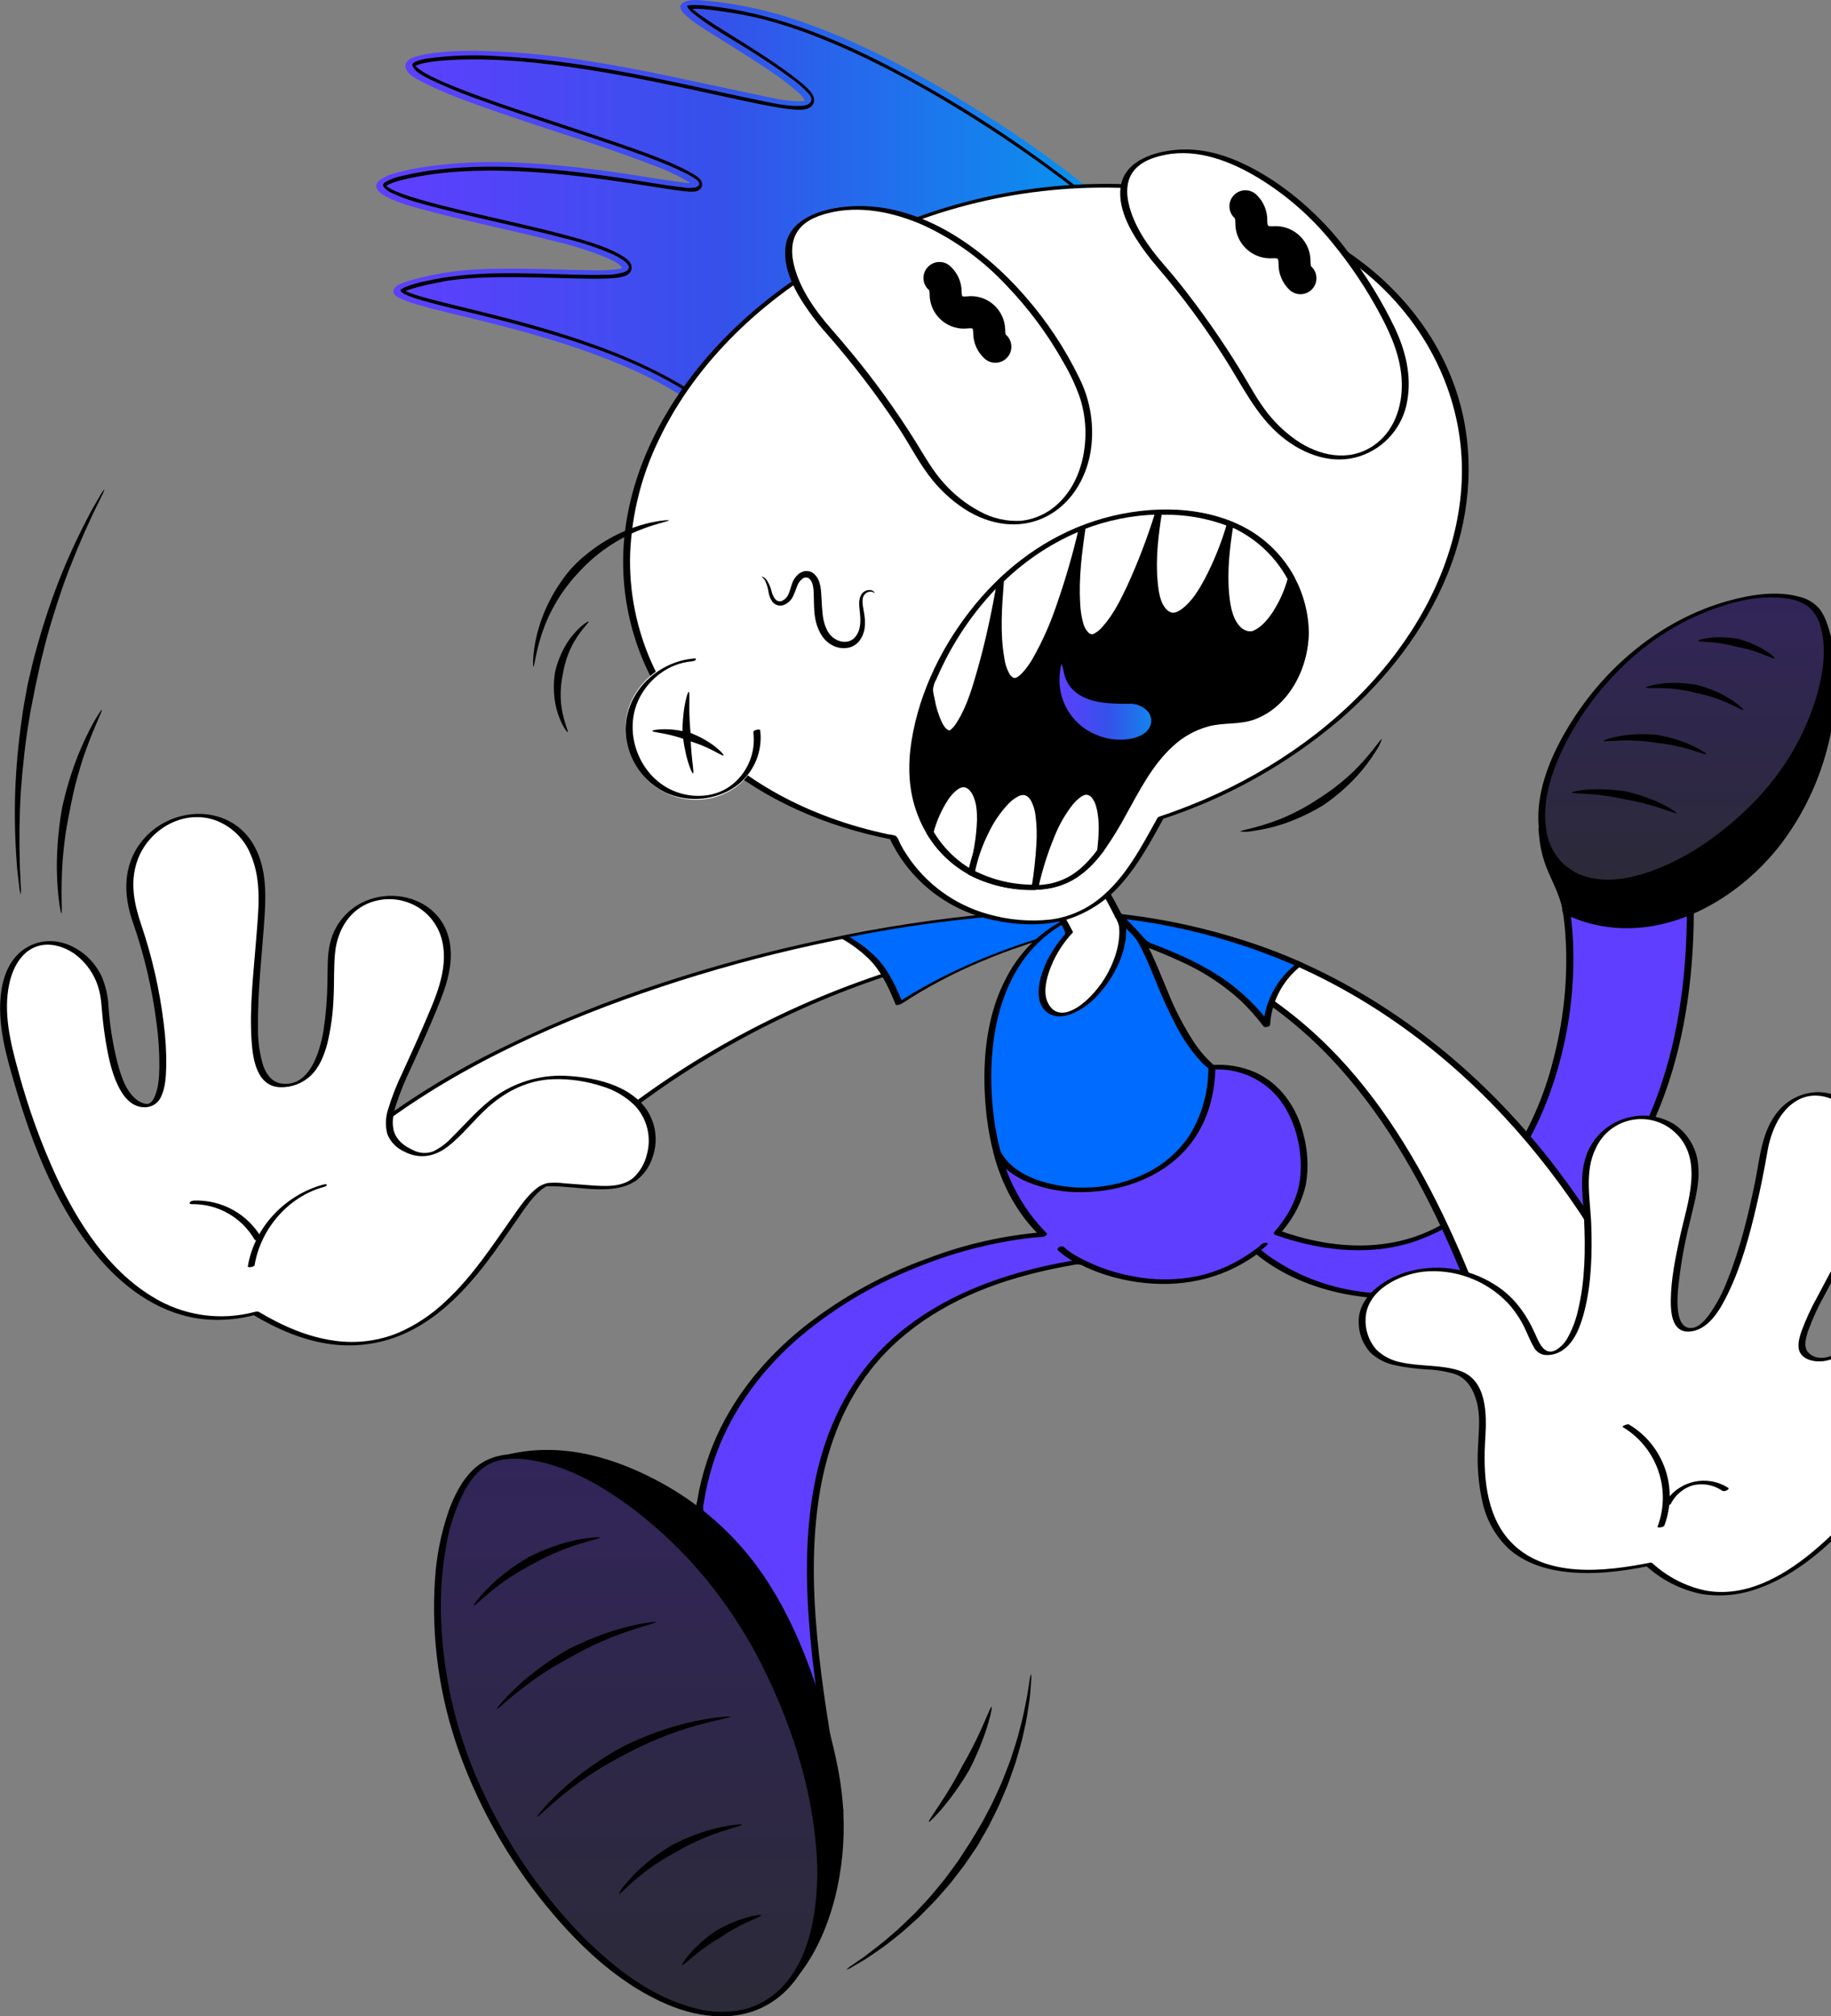 <?xml version="1.0" encoding="UTF-8"?>
<svg width="720px" height="793px" viewBox="0 0 720 793" version="1.1" xmlns="http://www.w3.org/2000/svg" xmlns:xlink="http://www.w3.org/1999/xlink">
    <rect x="0" y="0" width="720" height="793" fill="#808080" stroke="none"/>
    <title>Running</title>
    <defs>
        <linearGradient x1="100.497%" y1="-0.902%" x2="-5.982%" y2="-0.902%" id="linearGradient-1">
            <stop stop-color="#603EFF" offset="0%"></stop>
            <stop stop-color="#3551EA" offset="44.792%"></stop>
            <stop stop-color="#039CEF" offset="100%"></stop>
        </linearGradient>
        <linearGradient x1="100%" y1="7.85452034e-08%" x2="-5%" y2="7.85452034e-08%" id="linearGradient-2">
            <stop stop-color="#603EFF" offset="0%"></stop>
            <stop stop-color="#3551EA" offset="44.792%"></stop>
            <stop stop-color="#039CEF" offset="100%"></stop>
        </linearGradient>
        <linearGradient x1="100%" y1="-0.001%" x2="-5%" y2="-0.001%" id="linearGradient-3">
            <stop stop-color="#603EFF" offset="0%"></stop>
            <stop stop-color="#3551EA" offset="44.792%"></stop>
            <stop stop-color="#039CEF" offset="100%"></stop>
        </linearGradient>
        <linearGradient x1="50%" y1="0%" x2="50%" y2="100%" id="linearGradient-4">
            <stop stop-color="#32255B" offset="0%"></stop>
            <stop stop-color="#2B2A36" offset="100%"></stop>
        </linearGradient>
        <linearGradient x1="50%" y1="0%" x2="50%" y2="100%" id="linearGradient-5">
            <stop stop-color="#32255B" offset="0%"></stop>
            <stop stop-color="#2B2A36" offset="100%"></stop>
        </linearGradient>
    </defs>
    <g id="Intro" stroke="none" stroke-width="1" fill="none" fill-rule="evenodd">
        <g id="Home" transform="translate(-720, -176)" fill-rule="nonzero">
            <g id="Group" transform="translate(720.042, 176)">
                <g id="Group" transform="translate(421.244, 396.5) scale(-1, 1) translate(-421.244, -396.5) ">
                    <path d="M415.248,366.984 C420.761,367.502 426.163,368.118 431.467,368.846 C453.788,371.854 475.772,376.99 497.113,384.197 C526.641,394.175 554.685,408.099 580.476,425.606 C632.115,460.605 657.248,497.858 657.248,497.858 C657.248,497.858 687.811,482.464 707.585,453.328 C694.235,441.993 679.863,431.945 664.637,423.311 C617.631,396.274 560.829,378.488 510.618,368.524 C476.892,361.807 446.133,358.644 423.308,358.588 C419.754,358.588 416.423,358.644 413.275,358.798 C413.261,358.784 409.944,362.044 415.248,366.984 Z" id="Path" fill="#FFFFFF"></path>
                    <path d="M415.052,366.257 C438.758,368.426 462.184,372.904 485.008,379.635 C527.733,392.328 567.63,413.081 602.531,440.789 C616.987,452.209 630.45,464.803 642.792,478.476 C646.543,482.646 650.181,486.914 653.638,491.322 C655.373,493.253 656.926,495.325 658.284,497.536 C658.34,497.634 658.41,497.732 658.48,497.83 L656.143,497.2 C660.089,495.143 663.895,492.848 667.548,490.329 C676.42,484.409 684.663,477.594 692.136,469.995 C697.355,464.691 702.085,458.926 706.298,452.796 L706.48,453.524 C674.699,426.236 636.187,407.385 597.046,393.139 C558.24,379.103 518.063,369.181 477.172,363.556 C456.251,360.645 434.923,358.588 413.778,359.54 L414.506,359.316 C412.225,361.639 414.534,365.067 416.311,366.789 C417.431,367.866 414.772,367.81 414.156,367.194 C412.015,365.123 409.706,361.933 411.511,358.938 C412.099,357.958 412.743,358.042 413.904,358 C416.745,357.888 419.572,357.846 422.413,357.846 C431.859,357.846 441.305,358.378 450.709,359.176 C473.435,361.205 496.022,364.633 518.343,369.433 C539.838,373.953 561.067,379.649 581.946,386.506 C603.259,393.419 624.068,401.83 644.206,411.654 C664.777,421.562 684.215,433.666 702.169,447.759 C704.367,449.508 706.522,451.299 708.649,453.132 C708.887,453.342 709.013,453.58 708.831,453.86 C696.964,471.241 680.507,485.627 662.398,496.248 C661.055,497.032 659.697,497.816 658.312,498.515 C657.472,498.795 656.563,498.543 655.975,497.886 C652.28,492.596 648.278,487.53 643.982,482.716 C632.829,469.897 620.654,457.988 607.597,447.115 C573.661,418.665 534.548,397.016 492.411,383.372 C470.343,376.277 447.644,371.365 424.624,368.692 C421.559,368.328 418.494,368.006 415.43,367.726 C414.128,367.586 413.177,366.089 415.052,366.257 Z" id="Path" fill="#000000"></path>
                    <path d="M742.012,516.484 C776.564,525.972 815.621,502.867 838.194,416.062 C853.419,357.524 803.838,362.142 801.347,394.371 C799.654,416.314 794.91,435.85 784.33,434.772 C773.751,433.694 778.873,390.579 789.004,362.184 C805.336,316.41 736.582,300.484 739.563,356.279 C741.382,390.341 748.282,427.929 730.649,426.921 C713.016,425.914 712.582,399.059 712.261,377.844 C711.687,339.976 653.499,346.469 669.369,389.921 C683.251,427.901 699.89,444.764 680.886,453.104 C661.882,461.445 656.48,420.064 617.702,424.052 C582.717,427.649 582.759,449.816 589.63,460.241 C596.501,470.667 609.866,466.259 626.407,465.895 C642.234,465.531 667.269,561.503 742.012,516.484 Z" id="Path" fill="#FFFFFF"></path>
                    <path d="M742.165,515.91 C755.991,519.646 770.741,517.435 782.874,509.823 C800.114,499.201 811.73,481.121 820.182,463.18 C826.409,449.69 831.475,435.682 835.324,421.324 C838.402,410.198 841.397,398.121 838.808,386.576 C837.479,380.657 834.218,374.359 828.131,372.246 C823.065,370.483 817.341,372.204 813.115,375.213 C807.783,379.173 804.187,385.037 803.095,391.586 C802.591,394.357 802.507,397.198 802.213,399.997 C801.822,403.817 801.318,407.637 800.632,411.416 C799.541,417.475 798.099,423.871 794.909,429.216 C792.823,432.701 789.773,435.57 785.477,435.472 C782.678,435.444 780.173,433.75 779.123,431.162 C777.5,427.635 777.276,423.451 777.164,419.63 C777.066,413.907 777.402,408.183 778.158,402.502 C779.753,389.347 782.706,376.388 786.946,363.836 C789.745,355.593 791.522,347.169 788.597,338.674 C784.385,326.457 770.965,318.327 758.286,322.441 C751.765,324.708 746.545,329.676 743.956,336.071 C739.45,346.497 740.933,358.126 741.773,369.098 C742.794,382.518 744.53,396.19 743.578,409.667 C743.074,416.818 741.423,427.285 732.369,427.593 C727.947,427.733 723.664,426.124 720.432,423.115 C716.947,419.798 715.072,415.124 713.855,410.562 C712.413,404.615 711.587,398.527 711.364,392.412 C711.042,386.562 711.35,380.615 710.776,374.779 C710.048,367.278 706.48,360.029 699.734,356.237 C694.081,353.158 687.336,352.78 681.36,355.201 C674.909,357.776 670.137,363.388 668.639,370.175 C666.023,381.608 671.662,393.181 676.014,403.425 C678.659,409.639 681.514,415.754 684.285,421.897 C686.51,426.473 688.371,431.217 689.855,436.087 C690.946,439.278 691.072,442.707 690.232,445.981 C689.029,449.018 686.706,451.467 683.739,452.824 C677.778,456.015 671.732,455.008 666.47,450.949 C660.579,446.415 656.073,440.286 650.503,435.36 C643.352,429.034 634.928,424.836 625.258,424.444 C618.596,424.22 611.949,425.172 605.624,427.271 C600.908,428.685 596.612,431.203 593.071,434.618 C588.103,439.768 586.242,447.143 588.159,454.028 C588.971,457.526 590.804,460.703 593.421,463.152 C597.955,467.042 604.644,466.553 610.2,466.175 C613.587,465.951 616.973,465.615 620.36,465.405 C622.571,465.111 624.81,465.055 627.021,465.251 C628.742,465.587 630.352,466.371 631.695,467.504 C635.361,470.443 638.104,474.571 640.777,478.364 C648.964,489.979 656.744,502.014 667.254,511.74 C672.81,517.071 679.289,521.354 686.37,524.362 C694.137,527.455 702.589,528.463 710.86,527.301 C721.523,525.874 731.585,521.424 740.751,515.938 C741.493,515.49 743.858,516.582 743.27,516.946 C733.782,522.627 723.413,527.203 712.371,528.659 C703.877,529.792 695.214,528.869 687.154,525.972 C672.292,520.612 660.803,508.983 651.371,496.71 C647.159,491.224 643.282,485.487 639.322,479.805 C636.551,475.817 633.766,471.451 630.072,468.232 C629.498,467.714 628.882,467.266 628.224,466.889 C627.987,466.749 627.735,466.637 627.483,466.553 C627.651,466.623 627.049,466.511 627.329,466.525 C620.78,466.413 614.244,467.546 607.709,467.714 C602.391,467.854 596.668,467.364 592.218,464.174 C589.209,461.851 586.984,458.632 585.878,454.994 C583.583,448.416 584.689,441.139 588.859,435.556 C595.618,426.739 608.269,423.885 618.736,423.185 C628.84,422.415 638.902,425.116 647.256,430.84 C653.96,435.444 659.109,441.699 664.861,447.353 C666.932,449.62 669.409,451.467 672.166,452.824 C674.769,453.804 677.652,453.622 680.101,452.321 C683.291,450.879 686.356,448.682 687.518,445.24 C688.665,441.839 687.881,438.103 686.888,434.772 C685.265,429.804 683.305,424.948 681.024,420.246 C678.1,413.795 675.119,407.371 672.39,400.836 C668.206,390.788 663.126,379.551 666.177,368.454 C670.053,354.278 686.482,348.848 699.245,354.558 C705.948,357.566 710.902,363.5 712.665,370.637 C713.952,375.703 713.617,381.021 713.771,386.198 C713.855,392.636 714.372,399.045 715.338,405.398 C716.737,413.683 720.852,427.873 732.019,426.124 C735.755,425.536 737.924,422.289 739.086,418.945 C740.555,413.991 741.213,408.827 741.073,403.649 C741.255,389.095 739.38,374.541 738.47,360.043 C737.854,350.289 737.924,340.06 743.27,331.481 C750.701,319.53 766.025,317.151 777.99,323.561 C783.965,326.737 788.597,331.971 791.018,338.282 C794.055,346.315 793.005,355.019 790.207,362.954 C785.77,375.689 782.692,388.857 780.998,402.236 C780.187,408.043 779.809,413.893 779.865,419.756 C779.949,423.689 780.159,428.125 781.922,431.721 C782.314,432.673 783,433.471 783.853,434.03 C785.295,434.548 787.534,433.471 788.751,432.547 C792.977,429.3 794.853,423.381 796.21,418.469 C798.141,410.954 799.373,403.271 799.89,395.532 C800.086,391.586 800.982,387.71 802.535,384.071 C807.545,373.226 820.896,366.089 832.049,372.652 C838.094,376.207 841.019,382.91 841.999,389.613 C843.832,402.194 840.166,414.914 836.653,426.879 C829.516,451.229 819.706,476.307 802.829,495.674 C792.306,507.751 778.34,517.295 762.064,518.863 C755.277,519.478 748.434,518.849 741.871,517.03 C740.261,516.624 740.555,515.476 742.165,515.91 Z" id="Path" fill="#000000"></path>
                    <path d="M742.417,497.578 C740.038,483.346 729.262,470.653 715.226,466.819 C714.988,466.749 713.841,466.413 713.994,465.993 C714.148,465.573 715.212,465.825 715.464,465.895 C730.424,469.981 742.515,482.604 745.075,498.025 C745.201,498.725 742.529,498.277 742.417,497.578 Z" id="Path" fill="#000000"></path>
                    <path d="M767.158,473.578 C756.998,473.382 747.538,478.714 742.445,487.488 C741.969,488.328 739.38,487.404 739.744,486.76 C745.187,477.44 755.291,471.842 766.081,472.164 C766.612,472.178 767.592,472.346 767.872,472.878 C768.152,473.41 767.634,473.578 767.158,473.578 Z" id="Path" fill="#000000"></path>
                    <path d="M421.993,366.858 C425.198,367.292 428.36,367.95 431.467,368.846 C450.149,373.94 472.946,383.903 488.997,394.693 C495.364,378.921 500.29,374.681 510.604,368.524 C476.878,361.821 446.119,358.644 423.28,358.588 C422.245,361.219 421.811,364.046 421.993,366.858 Z" id="Path" fill="#006BFF"></path>
                    <path d="M421.391,366.369 C430.795,367.572 440.045,370.819 448.876,374.135 C458.168,377.606 467.222,381.678 475.968,386.338 C480.782,388.899 485.484,391.67 490.004,394.693 L487.625,394.329 C490.046,388.381 492.789,382.364 497.071,377.494 C500.64,373.744 504.768,370.553 509.316,368.076 L510.856,368.958 C487.583,364.186 464.003,361.051 440.297,359.582 C434.923,359.288 429.55,359.106 424.162,359.092 L424.624,358.952 C423.616,361.597 423.182,364.409 423.336,367.236 C423.364,367.488 420.705,367.264 420.635,366.509 C420.482,363.696 420.929,360.869 421.923,358.238 C421.979,358.098 422.287,358.098 422.385,358.098 C444.467,358.406 466.494,360.421 488.269,364.144 C495.644,365.319 503.005,366.649 510.324,368.104 C510.45,368.132 512.325,368.706 511.863,368.986 C507.273,371.491 503.103,374.709 499.52,378.53 C495.364,383.33 492.691,389.249 490.326,395.085 C490.102,395.616 488.255,394.931 487.947,394.721 C478.109,388.256 467.684,382.742 456.824,378.222 C451.297,375.871 445.685,373.73 439.989,371.854 C434.336,369.811 428.5,368.328 422.567,367.39 C422.161,367.334 420.943,367.194 420.747,366.761 C420.552,366.327 420.929,366.313 421.391,366.369 Z" id="Path" fill="#000000"></path>
                    <path d="M336.349,458.268 C335.103,473.928 355.115,504.085 383.691,504.085 C409.034,504.085 440.143,491.938 450.485,453.244 C451.884,447.912 452.85,442.483 453.382,436.997 C459.357,377.102 425.128,358.336 408.894,358.336 C388.939,358.336 387.833,401.088 366.058,419.77 C344.927,429.258 338,437.501 336.349,458.268 Z" id="Path" fill="#006BFF"></path>
                    <path d="M337.692,458.618 C337.3,464.034 339.176,469.519 341.499,474.333 C344.577,480.617 348.804,486.284 353.953,491.028 C359.411,496.22 366.03,500.027 373.279,502.098 C379.969,503.889 387.022,503.595 393.823,502.644 C407.229,500.936 419.81,495.185 429.872,486.144 C442.69,474.305 449.239,457.624 451.563,440.608 C455.103,414.522 451.577,382.126 428.192,365.753 C422.679,361.891 414.996,358.196 408.041,359.078 C403.115,359.707 399.518,363.542 396.901,367.488 C393.375,372.792 390.982,378.837 388.547,384.687 C385.902,391.404 382.907,397.967 379.563,404.363 C377.897,407.441 376.008,410.394 373.909,413.193 C372.887,414.536 371.796,415.838 370.648,417.069 C369.543,418.469 368.185,419.658 366.66,420.582 C359.999,423.745 353.24,427.005 347.908,432.225 C343.584,436.577 340.589,442.077 339.274,448.08 C338.476,451.565 337.958,455.077 337.692,458.618 C337.65,459.36 334.921,458.814 335.005,457.89 C335.579,450.893 336.769,443.714 340.393,437.585 C343.878,432.127 348.692,427.635 354.387,424.542 C356.095,423.535 357.83,422.597 359.593,421.715 C361.706,420.904 363.721,419.854 365.597,418.567 C368.367,416.062 370.816,413.235 372.887,410.114 C377.072,403.733 380.584,396.946 383.383,389.851 C386.126,383.4 388.603,376.794 391.934,370.609 C394.354,366.103 397.419,361.387 402.135,359.036 C409.146,355.551 418.578,358.854 425.016,362.212 C434.154,367.166 441.627,374.709 446.483,383.903 C453.97,397.618 455.957,413.711 455.327,429.132 C454.557,447.926 449.967,467.196 437.526,481.82 C428.178,492.526 415.598,499.915 401.687,502.853 C395.278,504.351 388.687,504.967 382.11,504.701 C374.287,504.239 366.702,501.804 360.083,497.62 C348.664,490.511 338.728,478.49 335.663,465.195 C335.075,462.816 334.865,460.353 335.005,457.904 C335.047,457.163 337.762,457.694 337.692,458.618 Z" id="Path" fill="#000000"></path>
                    <path d="M177.921,353.788 C194.91,349.758 233.352,336.547 233.352,336.547 C209.1,382.616 237.886,521.144 340.379,484.815 C333.802,477.454 329.814,468.736 329.814,460.031 C329.814,433.261 345.767,418.427 366.058,419.784 C366.604,476.153 438.506,476.936 450.471,453.258 L450.485,453.258 C446.749,467.266 440.269,477.776 432.349,485.515 C474.695,488.258 558.254,519.688 567.644,594.151 C554.251,626.268 543.168,672.182 512.311,712.318 C527.453,626.38 549.675,516.89 417.571,496.15 C407.075,501.454 395.46,504.169 383.691,504.085 C370.858,503.987 358.404,499.747 348.174,491.98 C300.398,532.157 175.892,512.09 177.921,353.788 Z" id="Path" fill="#603EFF"></path>
                    <path d="M177.124,352.92 C194.182,348.848 210.891,342.998 227.488,337.401 C229.182,336.827 230.875,336.253 232.554,335.68 C233.352,335.4 235.157,336.043 234.583,337.121 C229,347.798 227.167,360.435 226.719,372.344 C226.229,387.178 227.88,402.012 231.631,416.384 C235.269,431.245 241.539,445.338 250.159,457.988 C258.513,469.883 269.709,479.917 283.325,485.333 C298.97,491.56 316.295,490.805 332.277,486.27 C334.725,485.571 337.146,484.787 339.553,483.947 L339.232,485.151 C334.152,479.665 330.625,472.948 328.988,465.657 C327.91,459.052 328.274,452.279 330.051,445.827 C332.668,435.486 339.05,426.18 348.972,421.715 C354.289,419.406 360.097,418.427 365.89,418.861 C366.394,418.889 367.388,419.28 367.388,419.896 C367.29,429.216 369.809,438.368 374.665,446.331 C378.975,452.88 385.006,458.128 392.087,461.515 C405.354,467.91 420.621,468.834 434.56,464.09 C440.437,461.977 446.259,458.394 449.184,452.67 C449.379,452.461 449.659,452.335 449.939,452.321 L449.953,452.321 C450.569,452.321 452.052,452.656 451.786,453.608 C448.694,465.853 442.396,477.062 433.538,486.074 L432.153,484.577 C447.672,485.837 462.94,489.279 477.494,494.821 C495.182,501.132 511.723,510.27 526.473,521.899 C541.783,534.2 554.587,549.762 562.074,568.024 C563.991,572.712 565.559,577.54 566.776,582.452 C567.42,585.083 567.966,587.728 568.4,590.401 C568.735,591.66 568.917,592.948 568.959,594.249 C568.651,595.537 568.176,596.768 567.546,597.93 C563.236,608.663 559.485,619.62 555.511,630.48 C546.177,656.019 535.569,681.223 520.134,703.739 C518.007,706.846 515.796,709.883 513.501,712.877 C512.871,713.689 510.716,713.059 510.912,711.94 C514.48,691.662 518.203,671.385 520.456,650.897 C522.667,630.83 523.576,610.398 520.708,590.345 C518.035,571.761 511.779,553.512 500.08,538.622 C486.59,521.452 467.25,510.354 446.679,503.777 C440.101,501.692 433.398,499.985 426.625,498.641 C424.834,498.277 423.028,497.942 421.223,497.634 C420.44,497.494 419.656,497.312 418.858,497.242 C417.739,497.284 416.647,497.634 415.71,498.277 C411.945,500.013 408.027,501.412 404.01,502.462 C388.295,506.576 371.502,505.848 356.85,498.501 C353.478,496.808 350.259,494.807 347.25,492.54 L349.181,492.736 C339.008,501.258 326.343,506.464 313.384,508.969 C298.705,511.74 283.591,511.32 269.079,507.751 C252.986,503.819 237.998,496.234 225.291,485.585 C210.584,472.976 199.01,457.121 191.496,439.264 C181.378,415.936 177.25,390.355 176.564,365.053 C176.465,361.261 176.438,357.468 176.494,353.676 C176.508,352.333 179.237,352.808 179.223,353.914 C178.915,379.929 181.812,406.42 190.838,430.952 C197.583,449.284 207.827,466.385 222.003,479.931 C233.814,491.252 248.116,499.649 263.761,504.463 C277.853,508.773 292.715,509.976 307.325,507.989 C320.354,506.352 332.78,501.552 343.528,494.023 C344.745,493.142 345.921,492.218 347.068,491.252 C347.698,490.944 348.44,491.014 349,491.448 C355.619,496.444 363.232,499.985 371.32,501.832 C379.717,503.567 388.365,503.623 396.775,502 C401.17,501.23 405.48,500.041 409.65,498.459 C411.749,497.662 413.806,496.752 415.835,495.744 C417.501,494.919 419.166,495.521 420.943,495.828 C427.912,497.004 434.812,498.557 441.613,500.446 C462.884,506.45 483.427,516.694 498.387,533.305 C511.08,547.411 518.664,565.113 522.233,583.628 C526.053,603.345 525.717,623.693 523.94,643.606 C522.093,664.29 518.524,684.777 514.914,705.209 C514.48,707.7 514.032,710.191 513.599,712.667 L511.01,711.73 C527.775,689.857 539.516,664.92 549.256,639.268 C553.44,628.269 557.274,617.144 561.388,606.116 C562.354,603.527 563.348,600.952 564.355,598.391 C564.789,597.3 565.223,596.222 565.657,595.145 C566.118,593.787 566.16,592.318 565.769,590.933 C564.957,585.713 563.739,580.577 562.144,575.553 C556.183,556.871 544.582,540.554 530.042,527.539 C516.005,515.28 499.982,505.54 482.643,498.711 C468.104,492.666 452.78,488.663 437.135,486.83 C435.567,486.662 433.986,486.522 432.405,486.424 C431.915,486.396 430.291,485.641 431.019,484.927 C439.779,476.041 445.993,464.985 449.058,452.894 L450.891,454.182 C451.702,454.182 451.563,454.014 451.143,454.728 C450.975,455.022 450.793,455.315 450.597,455.595 C450.205,456.169 449.785,456.729 449.337,457.261 C448.414,458.338 447.406,459.332 446.315,460.213 C443.866,462.187 441.137,463.782 438.226,464.971 C431.509,467.672 424.302,469.002 417.067,468.862 C401.016,468.792 384.195,462.634 374.203,449.606 C367.612,440.999 364.757,430.392 364.617,419.658 L366.114,420.694 C356.402,419.91 346.9,423.759 340.463,431.064 C333.214,439.474 330.205,451.943 331.227,462.872 C331.997,471.017 336.069,478.406 341.415,484.451 C341.709,484.703 341.737,485.151 341.471,485.445 C341.373,485.557 341.233,485.641 341.093,485.669 C324.342,491.574 306.01,493.995 288.699,489.041 C274.271,484.675 261.508,476.027 252.104,464.258 C242.168,452.195 235.325,437.809 230.749,422.947 C226.201,408.183 223.864,392.832 223.822,377.382 C223.808,364.619 225.207,351.241 230.357,339.444 C230.875,338.268 231.435,337.107 232.023,335.973 L234.066,337.415 C220.309,342.145 206.469,346.693 192.531,350.849 C187.927,352.221 183.309,353.55 178.635,354.67 C177.641,354.907 175.514,353.312 177.124,352.92 Z" id="Path" fill="#000000"></path>
                    <path d="M185.954,541.897 C178.453,594.977 247.094,551.763 247.094,551.763 C253.196,535.992 260.193,514.916 269.891,492.624 C285.144,457.526 307.073,419.392 342.576,394.217 C357.634,383.511 374.539,375.689 392.451,371.141 C393.543,367.04 395.95,363.43 399.322,360.841 C375.043,364.116 352.722,369.797 331.633,379.299 C295.052,395.742 263.453,420.946 237.466,452.894 C216.545,478.546 199.262,508.563 185.954,541.897 Z" id="Path" fill="#FFFFFF"></path>
                    <path d="M187.297,542.247 C186.332,549.188 185.8,558.494 191.286,563.882 C195.33,567.87 201.543,567.94 206.819,567.184 C219.218,565.435 231.127,559.6 241.916,553.484 C243.204,552.882 244.435,552.155 245.583,551.329 C246.143,550.853 245.891,550.923 246.241,550.014 C247.416,546.949 248.55,543.87 249.683,540.806 C255.211,525.804 260.627,510.774 266.868,496.052 C277.769,470.345 291.05,445.296 309.032,423.787 C327.966,401.13 352.134,383.316 380.206,373.772 C383.957,372.498 387.763,371.365 391.598,370.385 L391.066,370.777 C392.213,366.635 394.648,362.954 398.035,360.309 L400.106,361.597 C380.15,364.088 360.573,368.972 341.779,376.123 C324.678,382.924 308.417,391.698 293.345,402.25 C262.81,423.507 237.396,451.537 217.469,482.856 C205.602,501.678 195.498,521.564 187.297,542.247 C186.905,543.227 184.233,542.415 184.582,541.519 C199.066,505.358 218.924,471.143 244.953,442.035 C269.471,414.62 299.516,391.978 333.354,377.368 C354.079,368.412 376.134,363.108 398.469,360.071 C398.833,360.015 401.464,360.631 400.54,361.359 C397.251,363.92 394.886,367.46 393.767,371.477 C393.697,371.714 393.445,371.812 393.235,371.868 C363.008,379.691 336.517,396.75 315.777,419.938 C296.647,441.335 282.597,466.749 271.206,492.946 C264.615,508.129 258.933,523.663 253.238,539.196 C252.048,542.429 250.873,545.648 249.655,548.866 C249.207,550.028 248.927,551.707 247.962,552.505 C246.954,553.218 245.891,553.848 244.785,554.394 C233.912,560.635 221.933,566.485 209.464,568.528 C203.544,569.494 196.883,569.577 191.594,566.317 C185.562,562.58 183.939,555.401 183.993,548.74 C184.037,546.319 184.219,543.912 184.568,541.519 C184.722,540.582 187.437,541.211 187.297,542.247 Z" id="Path" fill="#000000"></path>
                    <path d="M194.084,615.24 C140.641,662.009 82.145,553.862 66.29,525.72 C45.481,488.789 79.361,461.235 94.404,499.481 C101.513,517.561 120.671,541.799 132.273,532.857 C138.864,527.763 124.436,507.821 112.079,481.904 C88.499,432.393 141.439,409.918 148.897,453.188 C154.495,485.711 165.187,523.257 178.425,522.991 C191.663,522.725 178.243,478.63 176.438,467.196 C170.588,430.406 222.507,429.51 219.008,468.568 C215.174,511.516 223.402,533.711 234.667,532.143 C241.595,531.178 238.782,511.208 264.657,501.566 C285.228,493.897 307.955,505.876 306.877,520.29 C305.24,542.233 280.54,535.264 268.673,540.022 C261.242,543.003 258.849,553.386 259.633,562.888 C262.292,595.788 254.539,627.471 194.084,615.24 Z" id="Path" fill="#FFFFFF"></path>
                    <path d="M195.344,615.744 C189.201,621.356 181.658,625.204 173.513,626.883 C166.166,628.087 158.637,627.387 151.626,624.868 C135.519,619.369 122.266,607.026 111.169,594.543 C99.344,580.899 88.764,566.219 79.528,550.713 C75.82,544.654 72.251,538.511 68.753,532.325 C64.457,524.726 60.104,517.183 58.789,508.395 C57.572,500.307 58.705,490.86 64.694,484.773 C69.536,479.931 77.051,479.049 82.887,482.618 C92.235,487.922 94.74,498.851 99.456,507.681 C102.241,512.943 105.585,517.911 109.406,522.487 C112.722,526.448 116.585,530.408 121.259,532.745 C124.464,534.354 128.704,534.802 131.433,531.961 C133.532,529.778 132.356,525.958 131.544,523.481 C129.767,518.569 127.584,513.825 125.023,509.277 C121.749,503.021 118.348,496.836 115.115,490.553 C109.826,480.239 104.76,469.673 104.718,457.834 C104.48,450.305 106.971,442.945 111.715,437.109 C115.605,432.477 121.287,429.72 127.346,429.524 C133.588,429.524 139.493,432.323 143.426,437.165 C149.863,444.932 150.465,455.455 152.41,464.929 C155.083,478.014 158.273,491.168 163.297,503.567 C165.075,508.339 167.468,512.845 170.406,517.002 C172.072,519.213 174.661,522.361 177.753,522.305 C183.813,522.193 182.959,511.18 182.707,507.444 C181.84,498.417 180.286,489.475 178.061,480.687 C176.466,473.676 174.171,466.413 174.689,459.15 C174.968,452.349 178.453,446.079 184.065,442.231 C189.326,438.97 195.666,437.949 201.669,439.39 C208.135,440.803 213.704,444.89 217.021,450.627 C222.129,459.64 220.086,469.771 219.624,479.595 C219.078,491.35 219.204,503.469 221.933,514.986 C222.716,518.681 224.018,522.249 225.795,525.58 C226.915,527.889 228.692,529.806 230.917,531.08 C235.493,533.235 237.466,527.693 238.992,524.32 C242.546,516.484 247.36,509.795 254.805,505.204 C265.301,498.515 278.189,496.794 290.07,500.488 C298.607,503.259 308.542,510.018 308.249,520.094 C308.249,524.516 306.583,528.771 303.589,532.031 C300.832,534.55 297.431,536.271 293.765,536.971 C289.706,537.811 285.592,538.343 281.45,538.58 C277.657,538.706 273.893,539.322 270.269,540.442 C264.825,542.443 262.348,548.096 261.382,553.442 C260.459,558.578 261.116,563.672 261.326,568.836 C261.802,576.323 261.186,583.851 259.493,591.17 C257.954,597.86 254.539,603.961 249.627,608.761 C243.82,614.163 236.137,616.892 228.384,617.983 C217.063,619.579 205.434,618.151 194.308,615.926 C193.917,615.842 192.797,615.618 192.755,615.072 C192.713,614.527 193.525,614.541 193.889,614.611 C211.437,618.123 235.157,620.824 248.704,606.144 C258.569,595.453 259.339,579.303 258.471,565.561 C257.884,556.283 257.758,542.653 268.603,539.07 C275.922,536.649 283.927,537.475 291.414,535.824 C295.178,535.166 298.663,533.389 301.391,530.716 C304.386,527.231 305.87,522.683 305.52,518.093 C304.68,507.22 292.351,501.286 282.849,500.139 C270.632,498.935 258.513,503.343 249.935,512.132 C247.178,515.042 244.897,518.359 243.148,521.955 C241.874,524.516 240.895,527.245 239.439,529.694 C238.628,531.429 236.976,532.633 235.073,532.885 C232.694,533.081 230.329,532.493 228.328,531.192 C223.122,527.847 220.841,521.004 219.414,515.322 C216.713,504.491 216.447,493.044 216.797,481.932 C217.119,471.744 219.736,460.759 214.838,451.215 C210.15,441.461 198.437,437.361 188.683,442.063 C186.989,442.875 185.422,443.938 184.037,445.198 C172.31,455.833 179.055,473.172 181.868,486.158 C183.673,494.499 185.478,503.077 185.534,511.642 C185.562,516.414 184.946,523.845 178.607,523.691 C170.882,523.509 166.166,515.126 163.213,509.081 C157.784,497.997 154.523,485.795 151.738,473.816 C150.157,467.014 148.799,460.171 147.596,453.286 C146.938,448.99 145.581,444.82 143.552,440.971 C140.627,435.696 135.673,431.148 129.389,430.896 C123.512,430.658 118.012,433.764 114.248,438.117 C109.308,443.826 107.335,451.509 107.433,458.94 C107.587,470.919 113.03,481.68 118.404,492.092 C121.525,498.137 124.813,504.099 127.962,510.13 C130.425,514.539 132.524,519.129 134.245,523.873 C135.071,526.378 136.051,529.806 134.525,532.241 C132.804,534.998 128.704,535.698 125.737,535.348 C116.263,534.228 108.678,525.188 103.472,517.995 C100.156,513.419 97.273,508.549 94.866,503.441 C92.473,498.333 90.71,493.058 87.169,488.551 C84.86,485.613 81.767,482.744 77.989,481.946 C74.868,481.4 71.664,482.184 69.159,484.129 C62.469,489.041 60.552,498.361 61.21,506.17 C61.966,515.308 66.122,523.187 70.53,531.024 C78.017,544.318 85.84,557.417 94.544,569.955 C104.802,584.733 116.221,599.189 130.173,610.664 C141.746,620.18 156.356,628.367 171.848,625.54 C179.685,623.889 186.933,620.152 192.839,614.723 C193.469,614.163 195.974,615.198 195.344,615.744 Z" id="Path" fill="#000000"></path>
                    <path d="M204.468,561.209 C190.992,569.242 185.212,585.769 190.74,600.449 C190.95,600.994 188.347,600.714 188.067,599.987 C182.469,585.139 188.305,568.402 201.935,560.257 C202.607,559.866 204.874,560.971 204.468,561.209 Z" id="Path" fill="#000000"></path>
                    <path d="M185.535,591.464 C183.828,588.064 180.861,585.489 177.265,584.271 C173.221,583.138 168.882,583.851 165.426,586.217 C164.866,586.496 164.208,586.496 163.649,586.203 C163.439,586.119 162.403,585.517 162.907,585.181 C171.135,579.863 182.107,582.214 187.425,590.443 C187.635,590.779 187.844,591.114 188.026,591.45 C188.6,592.542 185.927,592.206 185.535,591.464 Z" id="Path" fill="#000000"></path>
                    <path d="M452.598,326.835 C440.941,338.8 428.388,353.97 421.993,366.858 C430.991,376.5 434.84,389.333 431.635,395.113 C423.896,409.037 398.553,383.106 401.212,363.304 C408.754,347.687 418.214,333.049 429.354,319.754 C440.339,322.441 452.598,326.835 452.598,326.835 Z" id="Path" fill="#FFFFFF"></path>
                    <path d="M453.858,327.339 C447.966,333.357 442.396,339.682 437.163,346.273 C434.658,349.436 432.251,352.682 429.998,356.027 C428.85,357.72 427.758,359.428 426.695,361.177 C425.561,362.786 424.61,364.521 423.812,366.313 C423.448,367.334 423.91,367.614 424.582,368.412 C425.142,369.07 425.673,369.727 426.191,370.413 C427.353,371.938 428.402,373.534 429.368,375.199 C431.075,378.096 432.377,381.202 433.272,384.435 C434.42,388.773 434.896,394.203 431.397,397.632 C428.752,400.234 424.82,400.025 421.545,398.891 C417.263,397.198 413.47,394.483 410.49,390.97 C406.725,386.842 403.773,382.056 401.799,376.836 C400.82,374.303 400.162,371.644 399.84,368.944 C399.7,367.726 399.644,366.481 399.672,365.249 C399.672,364.605 399.714,363.962 399.812,363.318 C400.12,362.254 400.568,361.233 401.142,360.281 C408.517,345.615 417.571,331.859 428.094,319.25 C428.36,318.929 429.2,319.124 429.508,319.194 C437.498,321.182 445.377,323.589 453.116,326.387 C453.438,326.527 454.165,326.891 453.858,327.339 C453.578,327.759 452.416,327.381 452.094,327.269 C444.579,324.554 436.939,322.231 429.2,320.314 L430.613,320.258 C424.19,328.025 418.27,336.211 412.897,344.748 C409.678,349.926 406.683,355.257 403.982,360.729 C403.269,361.863 402.751,363.122 402.471,364.437 C402.373,365.473 402.345,366.509 402.387,367.544 C402.485,369.559 402.779,371.561 403.297,373.52 C405.396,381.482 409.832,388.647 416.045,394.063 C420.076,397.52 426.569,401.032 430.137,395.029 C432.349,391.306 431.369,386.338 430.124,382.476 C428.164,376.64 424.974,371.309 420.747,366.83 C420.663,366.747 420.621,366.621 420.635,366.509 C428.164,351.479 439.681,338.324 451.325,326.359 C451.884,325.772 454.431,326.751 453.858,327.339 Z" id="Path" fill="#000000"></path>
                    <path d="M551.468,4.6 C526.989,8.851 497.71,22.703 471.282,38.318 C445.986,53.263 423.441,69.739 410.425,80.721 C411.23,81.096 412.27,81.58 413.522,82.165 C416.781,83.686 421.486,85.886 427.264,88.602 C438.822,94.035 454.68,101.532 471.882,109.789 C505.858,126.1 545.127,145.404 566.827,157.627 C594.45,138.026 634.523,128.214 660.317,121.931 L660.729,121.831 C667.086,120.283 672.542,118.954 676.742,117.743 C678.887,117.125 680.674,116.546 682.068,115.994 C683.497,115.43 684.387,114.942 684.842,114.55 C684.888,114.511 684.924,114.477 684.954,114.447 C684.901,114.396 684.824,114.332 684.719,114.256 C684.437,114.051 684.015,113.811 683.416,113.545 C680.977,112.459 676.366,111.246 669.019,109.831 C656.494,107.417 637.934,107.924 622.628,108.342 C620.106,108.411 617.673,108.478 615.369,108.528 C611.324,108.617 607.677,108.656 604.685,108.567 C601.736,108.479 599.275,108.266 597.685,107.793 C596.942,107.572 596.053,107.204 595.541,106.466 C595.249,106.043 595.106,105.536 595.163,104.997 C595.218,104.494 595.435,104.063 595.678,103.718 C596.151,103.05 596.934,102.418 597.884,101.798 C598.863,101.159 600.144,100.458 601.738,99.683 C608.162,96.56 619.573,93.486 632.042,90.491 C637.072,89.284 642.279,88.088 647.441,86.902 C655.174,85.126 662.801,83.374 669.562,81.644 C675.187,80.204 680.155,78.794 684.025,77.417 C685.959,76.728 687.592,76.057 688.883,75.406 C690.196,74.745 691.061,74.15 691.539,73.65 C691.773,73.406 691.867,73.234 691.901,73.139 C691.927,73.066 691.919,73.039 691.913,73.015 C691.88,72.902 691.654,72.488 690.595,71.896 C688.532,70.741 684.432,69.523 677.631,68.314 C650.678,63.524 617.957,67.507 595.442,70.907 C592.199,71.397 589.157,71.877 586.369,72.316 C579.572,73.388 574.301,74.219 571.382,74.366 C570.401,74.415 569.425,74.408 568.741,74.173 C568.415,74.061 567.721,73.748 567.497,72.939 C567.281,72.156 567.686,71.532 567.894,71.261 C568.349,70.672 569.193,70.075 570.192,69.464 C571.252,68.816 572.687,68.038 574.512,67.115 C581.873,63.392 595.137,58.753 609.758,53.871 C613.595,52.589 617.53,51.29 621.486,49.984 C632.665,46.293 644.007,42.548 653.772,39.002 C660.38,36.602 666.233,34.305 670.795,32.192 C673.077,31.135 675.015,30.133 676.555,29.198 C678.114,28.252 679.184,27.42 679.801,26.723 C680.438,26.003 680.344,25.723 680.341,25.713 L680.341,25.712 C680.311,25.615 680.07,25.186 678.809,24.665 C676.363,23.654 671.512,22.876 663.497,22.517 C631.68,21.093 592.135,29.454 563.371,35.727 C562.414,35.936 561.468,36.142 560.535,36.346 C547.523,39.188 536.89,41.51 530.697,42.041 C529.033,42.184 527.594,42.208 526.476,42.047 C525.918,41.967 525.368,41.831 524.888,41.593 C524.401,41.352 523.909,40.965 523.631,40.357 C523.067,39.13 523.711,37.887 524.343,37.017 C525.051,36.043 526.19,34.924 527.716,33.648 C533.788,28.573 541.493,23.496 548.773,18.901 C550.819,17.61 552.827,16.359 554.757,15.157 C559.74,12.052 564.205,9.271 567.458,6.953 C569.742,5.326 571.264,4.038 571.967,3.115 C572.072,2.977 572.143,2.867 572.191,2.784 C571.857,2.657 571.261,2.532 570.287,2.477 C569.25,2.419 567.892,2.445 566.165,2.573 C562.714,2.828 557.904,3.481 551.468,4.6 Z" id="Path" stroke="#000000" stroke-width="2" fill="url(#linearGradient-1)"></path>
                    <path d="M406.809,80.329 C423.168,66.558 440.563,54.034 458.811,42.88 C480.824,29.11 504.055,16.431 528.712,8.063 C540.187,4.131 552.068,1.542 564.145,0.366 C567.014,0.1 570.904,-0.516 573.605,0.884 C575.579,1.905 575.173,3.613 573.899,5.04 C571.66,7.265 569.155,9.196 566.44,10.806 C562.326,13.535 558.1,16.11 553.916,18.726 C549.242,21.651 544.582,24.59 540.033,27.711 C535.989,30.342 532.141,33.266 528.516,36.471 C527.831,37.073 527.201,37.758 526.655,38.486 C526.417,38.822 526.263,39.2 526.165,39.592 C526.137,39.788 526.151,39.634 526.109,39.634 C526.319,39.69 526.543,39.746 526.753,39.774 C527.173,39.816 527.593,39.844 528.012,39.844 C533.708,39.872 540.131,38.234 545.869,37.045 C567.504,32.553 588.999,27.459 610.844,24.058 C623.075,22.057 635.417,20.77 647.816,20.21 C656.856,19.86 666.233,19.734 675.175,21.357 C677.47,21.777 683.529,22.813 683.081,26.297 C682.69,29.334 678.002,31.419 675.693,32.623 C669.871,35.519 663.881,38.052 657.752,40.193 C649.803,43.146 641.771,45.861 633.738,48.534 C617.897,53.81 601.887,58.736 586.312,64.767 C581.064,66.572 576.04,68.937 571.31,71.834 C571.016,72.03 570.737,72.226 570.471,72.45 C570.373,72.52 570.289,72.604 570.219,72.688 C570.163,72.674 570.345,72.772 570.191,72.674 C570.037,72.576 569.981,72.324 569.855,72.198 C569.603,71.932 569.253,72.044 569.645,72.044 C570.387,72.058 571.128,72.044 571.87,71.974 C573.144,71.862 574.417,71.694 575.69,71.526 C584.199,70.365 592.665,68.867 601.16,67.664 C613.055,65.985 625.02,64.655 637.027,64.081 C649.677,63.312 662.356,63.802 674.909,65.551 C679.023,66.125 683.095,66.978 687.098,68.098 C689.309,68.616 691.394,69.553 693.241,70.855 C696.278,73.346 693.507,75.836 690.974,77.18 C685.782,79.951 679.821,81.434 674.181,82.946 C657.584,87.396 640.707,90.656 624.082,94.966 C617.407,96.506 610.872,98.577 604.532,101.152 C602.405,102.089 599.648,103.167 598.123,105 C598.039,105.098 597.969,105.224 597.913,105.336 C597.787,105.56 597.969,105.336 597.885,105.392 C597.913,105.364 597.745,105.378 598.039,105.476 C598.333,105.574 597.927,105.462 598.291,105.574 C598.697,105.7 599.117,105.798 599.536,105.854 C602.685,106.26 605.848,106.4 609.01,106.288 C613.531,106.274 618.051,106.134 622.557,106.008 C633.178,105.714 643.814,105.42 654.421,105.938 C663.042,106.316 671.592,107.659 679.919,109.94 C681.724,110.444 688.749,112.025 687.727,115.174 C687.35,116.363 685.866,117.049 684.845,117.525 C682.718,118.477 680.521,119.246 678.267,119.848 C671.13,121.933 663.854,123.556 656.633,125.32 C636.005,130.386 615.392,135.997 595.884,144.506 C586.06,148.676 576.698,153.882 567.966,160.011 C567.448,160.277 566.846,160.277 566.328,159.997 C555.805,154.036 545.057,148.494 534.282,143.022 C520.847,136.193 507.343,129.49 493.769,122.927 C480.418,116.419 467.026,109.982 453.62,103.615 C443.11,98.619 432.586,93.651 422.063,88.697 C417.235,86.43 412.211,84.387 407.495,81.896 C407.425,81.854 407.355,81.826 407.285,81.798 C405.606,81.014 407.103,79.699 408.447,80.329 C412.393,82.162 416.339,83.995 420.272,85.856 C430.305,90.558 440.311,95.274 450.317,100.032 C463.527,106.288 476.71,112.613 489.864,118.994 C503.495,125.614 517.083,132.317 530.615,139.118 C541.881,144.814 553.132,150.565 564.173,156.681 C565.279,157.296 566.37,157.912 567.476,158.528 L565.839,158.514 C583.737,145.653 604.896,137.705 625.859,131.393 C635.389,128.524 645.031,126.033 654.687,123.654 C661.95,121.863 669.269,120.24 676.448,118.155 C678.589,117.595 680.688,116.867 682.718,116 C683.361,115.734 683.977,115.384 684.523,114.95 C684.775,114.754 684.957,114.502 685.055,114.194 C685.041,114.264 684.999,114.012 685.027,114.082 C684.915,113.887 685.069,114.012 684.719,113.719 C684.943,113.915 684.341,113.467 684.187,113.369 C684.299,113.439 683.501,113.033 683.249,112.921 C680.8,111.955 678.281,111.2 675.707,110.696 C656.353,106.19 636.369,107.547 616.679,108.009 C612.691,108.107 608.703,108.191 604.728,108.065 C602.209,108.149 599.69,107.813 597.269,107.099 C591.42,104.888 599.83,100.83 601.957,99.85 C608.003,97.262 614.258,95.204 620.654,93.693 C629.008,91.482 637.447,89.551 645.871,87.62 C654.17,85.716 662.468,83.841 670.711,81.686 C676.532,80.161 682.634,78.691 688.063,76.06 C689.505,75.543 690.778,74.633 691.73,73.429 C691.87,73.164 691.926,72.856 691.87,72.548 C691.674,72.114 691.338,71.75 690.904,71.54 C688.791,70.407 686.524,69.595 684.173,69.133 C679.317,67.972 674.391,67.132 669.423,66.614 C645.353,63.955 620.878,66.67 597.046,70.225 C589.419,71.358 581.806,72.814 574.137,73.667 C572.43,74.017 570.667,74.017 568.959,73.695 C567.294,73.178 567.112,71.96 568.358,70.911 C570.247,69.497 572.304,68.308 574.473,67.384 C576.936,66.167 579.469,65.089 582.016,64.053 C588.901,61.269 595.94,58.848 602.965,56.455 C619.436,50.857 636.047,45.679 652.406,39.788 C658.858,37.563 665.183,35.03 671.382,32.175 C674.139,30.859 678.981,28.858 680.213,26.143 C680.632,25.22 680.255,24.856 679.513,24.436 C678.911,24.142 678.295,23.904 677.652,23.708 C676.518,23.386 675.371,23.135 674.223,22.967 C664.777,21.707 655.233,21.441 645.731,22.155 C621.451,23.414 597.437,28.019 573.703,33.07 C564.271,35.086 554.867,37.241 545.421,39.158 C539.768,40.305 533.764,41.845 527.956,41.663 C526.557,41.621 524.654,41.411 523.786,40.165 C522.989,39.018 523.772,37.772 524.542,36.835 C526.767,34.414 529.286,32.259 532.015,30.426 C536.409,27.123 540.999,24.086 545.617,21.119 C553.426,16.11 561.78,11.645 569.099,5.922 C570.079,5.208 570.974,4.382 571.744,3.459 C571.968,3.207 572.15,2.913 572.262,2.591 C572.346,2.311 572.29,2.199 572.318,2.283 C572.318,2.283 572.374,2.255 571.996,2.171 C571.436,2.059 570.876,1.989 570.303,1.975 C568.302,1.933 566.286,2.031 564.299,2.283 C539.222,4.9 515.74,14.304 493.461,25.765 C471.224,37.311 449.925,50.577 429.746,65.453 C422.609,70.673 415.598,76.06 408.894,81.826 C408.069,82.54 405.662,81.308 406.809,80.329 Z" id="Path" fill="url(#linearGradient-2)"></path>
                    <path d="M386.112,321.657 C386.658,322.651 387.217,323.645 387.805,324.68 C397.167,341.627 408.824,362.716 435.539,362.716 C465.179,362.716 482.867,347.323 491.334,329.396 C541.559,319.586 581.106,289.709 592.763,246.705 C604.84,202.148 583.947,154.637 542.734,120.506 C529.23,109.408 514.326,100.116 498.415,92.895 C487.429,87.871 476.038,83.771 464.367,80.608 C447.014,75.864 429.13,73.318 411.147,73.01 C392.157,72.632 373.237,75.137 355.003,80.441 C312.573,93.021 280.092,120.912 269.723,159.186 C252.244,223.671 303.812,294.355 386.112,321.657 Z" id="Path" fill="#FFFFFF"></path>
                    <path d="M387.359,321.643 C393.726,333.077 399.954,345.294 410.407,353.578 C415.921,357.972 422.539,360.771 429.536,361.653 C437.792,362.534 446.133,361.793 454.109,359.484 C467.166,355.845 478.475,347.603 485.92,336.267 C486.773,334.966 487.585,333.622 488.326,332.251 C488.886,331.215 489.404,329.34 490.356,328.724 C491.251,328.403 492.175,328.207 493.126,328.151 C493.994,327.969 494.876,327.773 495.743,327.577 C497.815,327.101 499.886,326.597 501.943,326.052 C509.556,324.036 517,321.462 524.235,318.355 C550.628,306.978 574.125,287.568 586.131,261.007 C592.275,247.377 595.226,232.515 594.736,217.569 C594.079,202.204 590.302,187.132 583.613,173.292 C568.667,141.651 541.518,116.755 511.151,100.102 C475.662,80.65 435.371,71.666 394.984,74.199 C361.762,76.466 327.924,87.424 302.665,109.744 C281.66,128.3 268.435,154.4 267.694,182.57 C266.994,209.257 277.365,235.048 293.122,256.235 C311.217,280.571 336.293,299.365 363.679,312.071 C371.04,315.472 378.583,318.467 386.28,321.028 C387.847,321.545 387.553,322.847 385.944,322.301 C360.013,313.877 335.999,300.414 315.274,282.684 C297.223,266.982 282.011,247.531 273.083,225.21 C264.882,204.722 262.517,182.01 267.933,160.487 C274.034,136.305 289.454,115.692 309.536,101.208 C332.934,84.331 361.454,75.529 390.002,73.024 C424.372,70.253 458.911,75.669 490.789,88.851 C519.533,100.606 546.136,118.561 566.176,142.449 C583.557,163.174 595.996,188.853 597.381,216.17 C598.571,241.051 590.414,265.485 574.502,284.643 C558.297,304.249 535.515,317.571 511.473,325.184 C505.133,327.185 498.696,328.822 492.175,330.096 L492.693,329.746 C485.094,345.881 470.497,357.622 453.102,361.583 C443.096,363.906 431.916,364.507 422.022,361.331 C413.752,358.518 406.417,353.466 400.848,346.735 C394.354,339.192 389.694,330.306 384.88,321.657 C384.265,320.594 386.953,320.902 387.359,321.643 Z" id="Path" fill="#000000"></path>
                    <path d="M329.24,248.776 C329.24,265.961 341.051,283.495 357.522,283.495 C388.561,283.495 395.474,315.024 409.72,334.336 L409.72,334.35 C416.003,342.873 423.7,349.002 435.539,349.002 C444.244,349.212 452.85,347.225 460.575,343.194 L460.575,343.208 L460.575,343.194 C467.292,339.528 472.89,334.084 476.766,327.479 C479.635,322.623 481.678,317.305 482.783,311.764 C484.967,300.736 482.965,286.042 477.13,270.985 C470.93,255.003 461.372,240.533 449.114,228.554 C439.891,219.514 428.962,212.391 416.969,207.619 C407.397,203.869 397.237,201.812 386.966,201.56 C386.098,201.532 385.23,201.518 384.363,201.518 C375.616,201.364 366.926,202.903 358.767,206.08 C341.205,213.049 329.576,229.884 329.24,248.776 Z" id="Path" fill="#000000"></path>
                    <path d="M330.597,248.874 C330.681,261.175 336.671,275.071 348.342,280.515 C353.813,283.076 359.747,282.166 365.527,283.3 C370.662,284.321 375.504,286.448 379.745,289.513 C397.111,302.094 401.212,325.408 415.947,339.906 C421.097,345.098 428.108,348.008 435.413,348.008 C443.796,348.162 452.08,346.245 459.525,342.411 C460.351,341.977 461.358,342.257 461.862,343.04 L461.862,343.054 L459.203,343.096 L459.203,343.082 C459.175,342.817 459.301,342.565 459.525,342.425 C475.437,333.622 483.301,315.752 482.14,298.021 C480.894,279.143 472.792,260.559 461.946,245.249 C451.101,229.94 436.547,217.009 419.194,209.55 C401.911,202.134 380.906,199.699 362.84,205.744 C353.855,208.655 345.949,214.182 340.141,221.627 C334.124,229.464 330.779,239.022 330.597,248.874 C330.583,250.273 327.854,249.854 327.854,248.664 C328.19,230.724 338.56,214.476 354.709,206.626 C372.16,198.145 393.963,199.027 412.071,204.876 C430.599,210.852 446.707,222.719 459.021,237.693 C471.532,252.918 480.922,271.642 484.057,291.192 C485.638,301.016 485.344,310.98 481.734,320.342 C478.011,330.334 470.888,338.702 461.596,343.95 L461.918,343.292 L461.918,343.306 C462.296,344.58 459.665,344.146 459.259,343.348 L459.259,343.334 L461.596,343.964 C455.243,347.309 448.26,349.282 441.095,349.772 C434.112,350.317 427.143,349.744 420.929,346.245 C418.2,344.692 415.696,342.761 413.498,340.536 C412.407,339.444 411.371,338.296 410.406,337.107 C409.468,335.973 408.475,334.602 407.901,333.804 C404.92,329.48 402.177,325.002 399.7,320.37 C394.452,310.91 389.373,300.806 381.256,293.431 C377.296,289.765 372.524,287.106 367.318,285.679 C361.342,284.083 355.087,285.105 349.237,282.964 C335.551,277.954 327.952,262.602 327.854,248.692 C327.854,247.279 330.597,247.684 330.597,248.874 Z" id="Path" fill="#000000"></path>
                    <path d="M386.112,104.608 C397.307,91.846 410.112,69.455 390.394,61.968 C372.524,55.181 353.73,63.27 336.167,76.466 C317.233,90.684 300.734,116.867 293.905,132.653 C287.075,148.438 287.845,170.059 305.954,178.022 C321.921,185.047 340.337,172.662 349.811,156.443 C359.285,140.223 372.16,120.506 386.112,104.608 Z" id="Path" fill="#FFFFFF"></path>
                    <path d="M384.852,104.091 C390.884,97.178 396.775,88.921 398.763,79.811 C399.602,75.99 399.602,71.764 397.503,68.322 C394.76,63.816 389.345,61.898 384.405,60.905 C371.446,58.316 358.39,63.508 347.46,70.127 C336.629,76.774 326.987,85.199 318.968,95.064 C311.607,103.979 305.156,113.607 299.726,123.808 C295.29,132.121 291.61,140.755 291.316,150.313 C291.008,159.927 294.352,169.905 302.651,175.405 C312.419,181.884 324.076,179.239 333.158,172.872 C337.846,169.541 341.96,165.483 345.333,160.823 C348.944,155.911 351.784,150.397 355.017,145.219 C362.168,133.576 370.019,122.381 378.513,111.675 C380.556,109.101 382.683,106.582 384.852,104.091 C385.44,103.419 388.015,104.385 387.371,105.126 C377.813,116.252 369.067,128.049 361.216,140.433 C354.191,151.321 348.622,163.538 338.364,171.864 C329.8,178.819 318.478,183.018 307.605,179.351 C297.921,176.09 290.826,167.75 289.161,157.66 C287.369,147.682 289.888,137.705 294.184,128.706 C299.208,118.281 305.296,108.401 312.335,99.221 C320.172,88.627 329.688,79.405 340.533,71.918 C351.644,64.431 364.659,58.134 378.387,58.82 C387.525,59.267 400.358,62.766 401.855,73.457 C403.157,82.736 397.209,92.28 391.962,99.403 C390.506,101.376 388.967,103.265 387.371,105.112 C386.784,105.798 384.195,104.832 384.852,104.091 Z" id="Path" fill="#000000"></path>
                    <path d="M570.178,259.551 C585.124,260.685 596.333,273.714 595.2,288.673 C594.5,297.937 589.112,306.194 580.926,310.56 C572.991,314.814 563.419,314.632 555.638,310.098 C547.955,305.326 543.771,296.496 544.961,287.54 L570.178,259.551 Z" id="Path" fill="#FFFFFF"></path>
                    <path d="M570.037,258.642 C583.359,259.803 595.436,270.747 596.5,284.349 C597.577,298.175 587.865,311.456 574.165,314.045 C566.986,315.472 559.541,313.947 553.496,309.804 C547.968,305.83 544.33,299.729 543.49,292.969 C543.294,291.248 542.902,288.267 543.896,286.77 C544.456,286.056 545.057,285.385 545.715,284.755 L553.538,276.065 L568.931,258.978 C569.687,258.138 572.262,259.188 571.422,260.125 L560.213,272.566 L551.928,281.76 C550.193,283.691 548.234,285.539 546.667,287.596 C545.813,288.729 546.037,290.269 546.093,291.696 C546.233,294.915 547.086,298.063 548.584,300.918 C551.788,307.16 557.806,311.456 564.761,312.463 C578.559,314.436 590.776,304.333 593.365,291.024 C595.87,276.778 586.354,263.204 572.108,260.713 C571.52,260.615 570.918,260.531 570.317,260.461 C568.861,260.335 568.176,258.474 570.037,258.642 Z" id="Path" fill="#FFFFFF"></path>
                    <path d="M516.986,129.812 C528.854,116.294 542.428,92.559 521.521,84.611 C502.573,77.418 478.922,84.597 460.31,98.577 C440.243,113.649 425.059,135.857 417.824,152.608 C410.589,169.359 414.214,195.066 433.414,203.505 C450.332,210.95 469.854,197.823 479.902,180.625 C490.608,162.544 503.034,145.527 516.986,129.812 Z" id="Path" fill="#FFFFFF"></path>
                    <path d="M515.727,129.294 C522.038,122.059 528.154,113.481 530.379,103.993 C531.33,99.948 531.456,95.47 529.371,91.748 C526.824,87.172 521.772,85.087 516.944,83.841 C504.49,80.636 491.111,83.449 479.552,88.529 C467.181,94.225 456.042,102.299 446.764,112.263 C437.976,121.401 430.405,131.631 424.247,142.7 C421.658,147.095 419.517,151.727 417.824,156.541 C416.355,161.173 415.641,166.015 415.711,170.871 C415.809,180.751 419.056,191.218 426.458,198.075 C430.377,201.812 435.415,204.177 440.802,204.806 C446.526,205.184 452.222,203.911 457.246,201.14 C462.647,198.271 467.489,194.437 471.52,189.847 C475.886,184.977 478.992,179.351 482.421,173.809 C490.216,161.327 498.836,149.376 508.254,138.054 C510.717,135.102 513.194,132.177 515.727,129.294 C516.301,128.636 518.89,129.588 518.246,130.33 C507.596,142.393 497.815,155.169 488.942,168.59 C484.982,174.635 481.651,181.17 477.299,186.95 C473.451,192.128 468.721,196.592 463.333,200.132 C453.565,206.458 441.614,208.571 430.965,203.085 C421.533,198.215 415.753,188.699 413.822,178.469 C412.002,168.254 413.542,157.73 418.216,148.466 C423.786,137.019 430.853,126.355 439.221,116.769 C456.658,96.632 482.561,78.327 510.577,81.364 C519.995,82.386 532.45,86.22 533.667,97.276 C534.745,107.071 528.546,116.965 522.976,124.494 C521.479,126.509 519.911,128.454 518.26,130.344 C517.672,130.987 515.083,130.036 515.727,129.294 Z" id="Path" fill="#000000"></path>
                    <path d="M569.603,258.964 C586.326,260.419 599.872,276.037 595.786,292.969 C593.855,301.198 588.313,308.111 580.7,311.764 C572.626,315.374 563.32,314.996 555.553,310.742 C547.128,306.054 542.398,296.734 543.602,287.176 C543.7,286.56 546.415,287.134 546.303,287.904 C545.295,295.502 548.192,303.087 554,308.069 C560.549,313.723 570.065,314.297 577.832,310.966 C591.602,305.06 597.899,287.246 590.86,274.063 C586.886,266.605 579.273,260.881 570.737,260.139 C570.289,260.097 569.141,259.957 568.931,259.467 C568.721,258.978 569.113,258.908 569.603,258.964 Z" id="Path" fill="#000000"></path>
                    <path d="M449.114,228.554 C457.818,277.576 470.972,308.993 477.13,270.985 C470.93,255.003 461.386,240.533 449.114,228.554 Z" id="Path" fill="#FFFFFF"></path>
                    <path d="M450.457,228.792 C452.486,240.198 454.837,251.561 457.986,262.714 C460.001,269.823 462.142,277.394 466.046,283.733 C466.606,284.685 467.264,285.567 468.02,286.378 C468.299,286.672 468.635,286.896 468.915,287.162 C469.195,287.428 469.377,287.288 468.957,287.302 C470.357,287.246 471.49,285.413 472.092,284.237 C473.491,281.228 474.485,278.038 475.031,274.763 C475.311,273.658 475.52,272.538 475.66,271.404 C475.548,269.893 475.101,268.438 474.331,267.136 C473.281,264.673 472.148,262.252 470.944,259.873 C465.039,248.216 457.258,237.609 447.91,228.484 C447.462,228.051 448.302,228.009 448.554,228.009 C449.211,228.023 449.855,228.247 450.359,228.666 C459.245,237.329 466.718,247.321 472.54,258.278 C473.939,260.909 475.241,263.582 476.444,266.311 C477.004,267.598 477.55,268.9 478.081,270.201 C478.473,271.39 478.459,272.678 478.067,273.867 C477.522,277.618 476.472,281.284 474.933,284.741 C474.163,286.28 473.071,288.03 471.252,288.379 C469.265,288.603 467.278,287.904 465.865,286.476 C464.031,284.545 462.576,282.292 461.554,279.843 C459.847,276.135 458.378,272.314 457.188,268.41 C453.172,255.283 450.037,241.891 447.812,228.345 C447.672,227.673 450.331,228.107 450.457,228.792 Z" id="Path" fill="#000000"></path>
                    <path d="M449.114,228.554 C439.891,219.514 428.962,212.391 416.969,207.619 C431.229,267.906 454.375,295.516 449.114,228.554 Z" id="Path" fill="#FFFFFF"></path>
                    <path d="M448.008,228.862 C438.926,220.004 428.178,213.007 416.395,208.291 L418.312,207.773 C420.663,217.933 423.574,227.953 427.017,237.805 C429.424,245.026 432.516,252.009 436.253,258.656 C437.428,260.769 438.828,262.742 440.437,264.533 C440.983,265.135 441.585,265.681 442.256,266.143 C442.466,266.311 442.704,266.437 442.956,266.521 C443.082,266.577 443.222,266.618 443.362,266.632 C443.712,266.674 444.062,266.577 444.342,266.353 C444.873,265.975 445.321,265.485 445.643,264.925 C446.665,263.05 447.322,260.993 447.588,258.866 C449.365,248.93 448.526,238.42 447.756,228.443 C447.658,227.211 450.401,227.673 450.471,228.722 C451.227,238.448 451.926,248.51 450.513,258.208 C450.037,261.483 449.198,267.36 445.223,268.284 C441.221,269.207 437.862,265.023 435.861,262.21 C431.691,256.333 428.822,249.462 426.233,242.772 C421.895,231.269 418.34,219.486 415.598,207.507 C415.36,206.528 417.109,206.822 417.515,206.976 C429.69,211.859 440.801,219.094 450.205,228.261 C451.395,229.38 448.75,229.576 448.008,228.862 Z" id="Path" fill="#000000"></path>
                    <path d="M416.97,207.619 C407.398,203.869 397.239,201.812 386.967,201.56 C406.447,262.28 425.997,268.34 416.97,207.619 Z" id="Path" fill="#FFFFFF"></path>
                    <path d="M416.425,208.207 C407.175,204.624 397.393,202.637 387.485,202.357 L388.324,201.728 C391.347,211.468 394.986,220.998 399.226,230.276 C401.843,235.845 404.726,241.695 408.854,246.327 C409.861,247.586 411.121,248.622 412.562,249.336 C412.786,249.434 413.038,249.476 413.29,249.448 C413.738,249.35 414.172,249.14 414.507,248.832 C415.599,247.712 416.341,246.299 416.663,244.76 C417.306,242.311 417.684,239.792 417.782,237.259 C418.37,227.337 417.082,217.261 415.627,207.465 C415.459,206.374 418.188,206.822 418.328,207.787 C419.937,217.233 420.679,226.819 420.539,236.405 C420.497,239.302 420.147,242.171 419.489,244.998 C419.154,246.733 418.37,248.356 417.222,249.7 C414.661,252.316 410.827,250.623 408.476,248.622 C404.082,244.886 401.143,239.288 398.568,234.236 C393.376,223.657 389.038,212.671 385.596,201.406 C385.456,200.958 386.127,200.762 386.435,200.776 C397.071,201.084 407.58,203.197 417.502,207.045 C417.936,207.213 418.538,207.675 418.216,208.165 C417.894,208.655 416.816,208.361 416.425,208.207 Z" id="Path" fill="#000000"></path>
                    <path d="M384.347,201.518 C375.601,201.364 366.911,202.903 358.752,206.08 C372.704,251.827 395.808,257.354 386.95,201.56 C386.097,201.532 385.229,201.518 384.347,201.518 Z" id="Path" fill="#FFFFFF"></path>
                    <path d="M384.838,202.441 C376.204,202.315 367.626,203.841 359.551,206.934 L360.125,206.192 C362.294,213.595 365.177,220.774 368.759,227.617 C371.012,231.801 373.685,236.307 377.492,239.274 C378.065,239.736 378.695,240.142 379.353,240.477 C379.801,240.701 380.29,240.869 380.794,240.939 C381.242,241.023 381.704,240.981 382.124,240.813 C382.627,240.631 383.089,240.366 383.481,240.002 C386.392,237.427 386.966,232.417 387.301,228.82 C388.183,219.724 387.008,210.404 385.594,201.434 L387.092,202.483 C386.224,202.455 385.356,202.441 384.489,202.441 C382.991,202.441 382.376,200.594 384.209,200.594 C385.076,200.594 385.944,200.608 386.812,200.636 C387.371,200.65 388.211,201.056 388.309,201.686 C389.904,210.39 390.506,219.248 390.114,228.093 C389.82,232.291 389.275,237.791 386.14,240.981 C383.691,243.458 380.192,243.136 377.366,241.499 C373.209,239.106 370.243,234.768 367.808,230.738 C363.344,222.929 359.831,214.602 357.382,205.954 C357.27,205.576 357.676,205.324 357.956,205.212 C366.212,202.036 375.001,200.468 383.859,200.594 C384.461,200.594 385.356,200.762 385.622,201.392 C385.776,201.784 385.594,202.231 385.202,202.385 C385.09,202.427 384.964,202.455 384.838,202.441 Z" id="Path" fill="#000000"></path>
                    <path d="M334.851,227.365 C342.926,255.297 368.074,263.162 358.767,206.066 C348.51,210.096 340.029,217.653 334.851,227.365 Z" id="Path" fill="#FFFFFF"></path>
                    <path d="M336.181,227.617 C337.496,232.389 339.553,236.923 342.282,241.065 C344.144,243.808 346.718,246.831 349.713,248.062 C349.993,248.188 350.287,248.258 350.595,248.286 C351.113,248.314 351.616,248.272 352.12,248.146 C353.352,247.782 354.443,247.041 355.255,246.047 C358.012,242.814 358.753,238 359.159,233.928 C360.083,224.552 358.921,214.98 357.424,205.73 L360.055,206.542 C349.881,210.628 341.457,218.129 336.209,227.757 C335.887,228.373 333.326,227.379 333.508,227.029 C338.784,217.331 347.264,209.774 357.494,205.646 C358.04,205.422 360.013,205.744 360.125,206.458 C361.804,215.344 362.42,224.398 361.972,233.424 C361.636,237.875 360.951,243.15 357.998,246.719 C356.025,249.07 352.778,249.951 349.881,248.93 C346.313,247.768 343.206,245.501 341.023,242.465 C337.566,237.889 335.019,232.669 333.536,227.127 C333.382,226.665 335.985,226.973 336.181,227.617 Z" id="Path" fill="#000000"></path>
                    <path d="M427.253,268.088 C427.575,282.152 413.959,293.123 399.601,291.248 C383.508,289.149 386.628,276.093 397.614,276.26 C408.921,276.428 420.676,274.875 422.803,264.142 C424.636,254.989 427.057,259.286 427.253,268.088 Z" id="Path" fill="url(#linearGradient-3)"></path>
                    <path d="M428.612,268.452 C428.738,277.926 422.553,286.252 413.946,289.905 C409.678,291.71 405.018,292.368 400.414,291.808 C396.566,291.346 392.185,290.283 389.303,287.498 C387.385,285.846 386.672,283.188 387.469,280.795 C388.603,278.304 390.898,276.526 393.599,276.065 C395.474,275.757 397.377,275.659 399.266,275.757 C401.799,275.757 404.318,275.575 406.823,275.211 C410.994,274.581 415.388,273.252 418.368,270.089 C420.006,268.242 421.111,265.961 421.531,263.526 C421.811,262.21 422.175,258.978 423.868,258.558 C425.393,258.292 426.905,259.132 427.493,260.573 C428.318,263.106 428.696,265.779 428.612,268.452 C428.612,268.816 425.925,268.48 425.911,267.724 C425.939,265.359 425.645,263.008 425.058,260.727 C425.016,260.601 424.344,259.132 424.33,259.146 C424.47,258.936 425.981,259.803 425.967,259.635 C425.967,259.663 425.729,259.845 425.701,259.901 C425.533,260.279 425.282,260.615 425.128,261.007 C424.344,262.966 424.218,265.121 423.42,267.08 C422.777,268.676 421.797,270.131 420.566,271.335 C414.982,276.806 405.788,276.792 398.525,276.792 C395.81,276.652 393.165,277.716 391.276,279.675 C389.792,281.34 389.429,283.719 390.338,285.748 C391.71,288.687 395.026,290.017 398.021,290.562 C402.471,291.332 407.047,290.814 411.217,289.065 C420.006,285.609 425.827,277.17 425.911,267.71 C425.897,267.346 428.598,267.696 428.612,268.452 Z" id="Path" fill="#000000"></path>
                    <path d="M451.129,142.672 C452.668,142.672 454.151,142.113 455.313,141.077 C458.21,138.488 459.847,134.794 459.833,130.917 C459.847,130.414 459.903,129.924 460.001,129.434 C460.001,129.434 460.057,129.378 460.155,129.28 C460.211,129.224 460.281,129.182 460.351,129.126 C460.841,129.098 461.33,129.098 461.82,129.14 C469.209,130.064 475.94,124.83 476.864,117.441 C476.934,116.853 476.976,116.266 476.962,115.678 C476.976,115.174 477.032,114.684 477.13,114.194 C477.13,114.194 477.186,114.138 477.284,114.04 C479.887,111.731 480.125,107.743 477.802,105.154 C475.492,102.551 471.504,102.313 468.915,104.636 C466.032,107.225 464.381,110.92 464.395,114.796 C464.381,115.3 464.325,115.79 464.227,116.28 C464.227,116.28 464.171,116.336 464.073,116.433 C464.017,116.489 463.947,116.545 463.877,116.587 C463.388,116.615 462.898,116.615 462.408,116.573 C455.019,115.65 448.288,120.884 447.364,128.273 C447.294,128.86 447.252,129.448 447.266,130.036 C447.252,130.54 447.196,131.029 447.098,131.519 C447.098,131.519 447.042,131.575 446.944,131.673 C444.342,133.982 444.118,137.97 446.427,140.559 C447.63,141.903 449.337,142.672 451.129,142.672 Z" id="Path" fill="#000000"></path>
                    <path d="M331.157,115.706 C332.766,115.706 334.32,115.09 335.495,113.971 C338.308,111.284 339.861,107.533 339.777,103.643 C339.777,103.125 339.833,102.593 339.931,102.075 C339.987,101.992 340.057,101.908 340.141,101.838 C340.211,101.754 340.309,101.684 340.393,101.628 C340.911,101.558 341.443,101.53 341.96,101.558 C349.531,102.145 356.137,96.492 356.724,88.921 C356.766,88.445 356.78,87.969 356.766,87.494 C356.766,86.976 356.822,86.444 356.92,85.926 C356.976,85.842 357.06,85.758 357.13,85.688 C359.649,83.295 359.761,79.307 357.354,76.788 C354.947,74.269 350.987,74.171 348.468,76.564 C345.655,79.251 344.102,83.001 344.2,86.892 C344.2,87.41 344.144,87.941 344.046,88.459 C343.99,88.543 343.906,88.627 343.836,88.697 C343.766,88.781 343.668,88.851 343.584,88.907 C343.066,88.977 342.534,89.005 342.016,88.977 C334.446,88.389 327.826,94.057 327.239,101.628 C327.197,102.103 327.197,102.579 327.197,103.041 C327.197,103.559 327.141,104.091 327.043,104.608 C326.987,104.706 326.903,104.776 326.833,104.86 C324.314,107.253 324.202,111.242 326.609,113.761 C327.784,114.992 329.436,115.706 331.157,115.706 Z" id="Path" fill="#000000"></path>
                    <path d="M460.575,343.194 C467.292,339.528 472.89,334.084 476.766,327.479 C468.048,297.909 449.114,303.717 460.575,343.194 Z" id="Path" fill="#FFFFFF"></path>
                    <path d="M459.511,342.495 C466.144,338.828 471.672,333.454 475.52,326.919 L475.409,327.311 C474.177,322.721 472.232,318.369 469.629,314.394 C468.747,313.093 467.712,311.932 466.522,310.91 C466.48,310.868 466.284,310.728 466.466,310.868 C466.41,310.826 466.354,310.784 466.298,310.742 C466.158,310.644 466.032,310.546 465.893,310.448 C465.781,310.378 465.683,310.308 465.571,310.238 C465.501,310.196 465.431,310.154 465.375,310.112 C465.081,309.93 465.543,310.196 465.305,310.07 C465.067,309.944 464.829,309.846 464.577,309.748 C464.997,309.916 464.605,309.762 464.493,309.734 C464.353,309.692 464.213,309.664 464.059,309.622 C464.689,309.762 463.346,309.608 463.933,309.608 C463.807,309.608 463.681,309.608 463.555,309.608 C463.458,309.608 463.066,309.678 463.416,309.608 C463.206,309.65 462.982,309.706 462.786,309.762 C462.548,309.832 462.94,309.692 462.8,309.762 C462.744,309.79 462.688,309.804 462.632,309.832 C462.52,309.888 462.408,309.944 462.296,310 C461.876,310.224 461.512,310.518 461.218,310.882 C460.841,311.302 460.519,311.764 460.239,312.253 C458.532,315.318 458.308,319.222 458.35,322.651 C458.616,329.648 459.819,336.589 461.918,343.278 C462.226,344.328 459.497,343.964 459.203,342.984 C457.048,335.54 455.341,327.717 455.663,319.936 C455.817,316.27 456.404,311.4 459.581,309.021 C462.464,306.852 466.256,308.307 468.747,310.378 C472.694,313.653 475.031,318.775 476.766,323.477 C477.116,324.414 477.438,325.352 477.732,326.303 C477.969,326.765 478.095,327.283 478.123,327.801 C477.913,328.291 477.634,328.752 477.298,329.172 C476.094,331.075 474.737,332.881 473.253,334.574 C469.951,338.31 466.032,341.445 461.652,343.838 C461.009,344.09 460.295,344.006 459.735,343.614 C459.329,343.39 458.923,342.817 459.511,342.495 Z" id="Path" fill="#000000"></path>
                    <path d="M435.539,348.988 C444.244,349.198 452.85,347.211 460.575,343.18 C454.865,314.632 425.701,286.896 435.539,348.988 Z" id="Path" fill="#FFFFFF"></path>
                    <path d="M435.427,347.938 C443.894,348.078 452.262,346.119 459.805,342.229 L459.203,343.096 C458.098,337.737 456.307,332.545 453.844,327.661 C451.856,323.435 449.225,319.558 446.035,316.158 C444.943,315.01 443.684,314.045 442.298,313.275 C442.13,313.191 441.963,313.121 441.795,313.037 C441.585,312.939 441.473,312.911 441.599,312.953 C441.277,312.841 440.927,312.743 440.591,312.687 C440.969,312.757 440.213,312.673 440.031,312.673 C439.933,312.673 440.227,312.645 439.849,312.701 C439.709,312.715 439.556,312.743 439.416,312.785 C439.695,312.715 439.024,312.939 438.856,313.023 C438.94,312.981 438.842,313.023 438.688,313.135 C438.534,313.247 438.38,313.359 438.226,313.485 C437.764,313.919 437.372,314.422 437.065,314.982 C436.127,316.801 435.539,318.775 435.329,320.804 C434.84,324.568 434.742,328.375 435.007,332.167 C435.343,337.835 435.973,343.488 436.897,349.1 C437.121,350.527 434.35,350.233 434.154,348.932 C432.74,339.976 431.467,330.628 432.447,321.545 C432.838,317.935 433.706,312.757 437.456,311.064 C440.605,309.636 444.118,311.568 446.511,313.583 C450.093,316.829 453.046,320.706 455.229,325.002 C458.378,330.726 460.645,336.897 461.932,343.292 C462.016,343.726 461.638,343.992 461.33,344.16 C453.382,348.204 444.551,350.233 435.637,350.052 C434.042,350.052 433.608,347.938 435.427,347.938 Z" id="Path" fill="#000000"></path>
                    <path d="M409.707,334.322 C415.991,342.859 423.688,348.988 435.527,348.988 C425.871,307.118 405.649,297.909 409.707,334.322 Z" id="Path" fill="#FFFFFF"></path>
                    <path d="M411.077,334.448 C411.077,334.112 411.273,334.588 411.385,334.742 C411.567,334.994 411.763,335.232 411.945,335.47 C412.323,335.945 412.701,336.421 413.107,336.897 C413.876,337.821 414.688,338.702 415.528,339.57 C417.221,341.291 419.096,342.831 421.125,344.132 C425.407,346.777 430.361,348.148 435.399,348.078 L434.168,348.876 C432.642,342.033 430.529,335.344 427.828,328.864 C426.065,324.414 423.672,320.23 420.719,316.466 C419.782,315.276 418.662,314.227 417.417,313.359 C417.207,313.205 416.983,313.079 416.745,312.967 C416.619,312.911 416.493,312.841 416.367,312.799 C416.073,312.673 416.367,312.785 416.157,312.715 C415.849,312.589 415.514,312.533 415.178,312.561 C414.38,312.687 413.652,313.107 413.163,313.751 C412.323,314.842 411.735,316.102 411.427,317.445 C409.972,322.903 410.476,328.906 411.077,334.448 C411.217,335.75 408.475,335.344 408.349,334.196 C407.747,328.738 407.327,322.931 408.545,317.515 C409.146,314.87 410.378,311.68 413.261,310.868 C416.241,310.028 419.18,311.945 421.237,313.891 C424.512,317.277 427.143,321.224 429.004,325.548 C432.489,333.091 435.119,340.983 436.883,349.1 C437.037,349.772 436.071,349.898 435.651,349.898 C429.942,349.912 424.344,348.316 419.488,345.308 C417.235,343.866 415.15,342.159 413.275,340.242 C412.337,339.304 411.455,338.31 410.616,337.289 C410.154,336.729 409.692,336.141 409.244,335.554 C408.978,335.218 408.335,334.644 408.335,334.168 C408.349,332.867 411.077,333.315 411.077,334.448 Z" id="Path" fill="#000000"></path>
                    <path d="M570.009,304.165 C570.415,304.291 571.884,300.526 572.808,296.524 C573.255,294.537 573.633,292.508 573.829,290.968 C574.025,289.429 574.137,288.351 574.151,288.295 C574.165,288.239 574.165,287.162 574.123,285.609 C574.081,284.055 573.927,281.998 573.675,279.983 C573.172,275.925 572.108,272.034 571.688,272.104 C571.268,272.174 571.52,276.149 571.45,280.109 C571.408,282.096 571.324,284.069 571.212,285.567 C571.1,287.064 571.002,288.086 571.002,288.141 C571.002,288.197 570.974,289.233 570.946,290.73 C570.918,292.228 570.779,294.215 570.611,296.188 C570.275,300.134 569.589,304.053 570.009,304.165 Z" id="Path" fill="#000000"></path>
                    <path d="M558.016,297.098 C558.296,297.434 561.402,295.418 564.747,293.921 C566.426,293.179 568.12,292.494 569.435,292.074 C570.751,291.654 571.646,291.374 571.702,291.346 C571.758,291.346 572.626,290.982 573.941,290.52 C575.257,290.059 576.992,289.555 578.769,289.107 C582.324,288.225 586.004,287.918 586.018,287.484 C586.032,287.05 582.268,286.574 578.419,286.91 C576.642,287.064 574.879,287.344 573.144,287.736 C571.702,288.058 570.737,288.365 570.681,288.365 C570.625,288.393 569.687,288.757 568.344,289.387 C566.734,290.143 565.167,291.01 563.67,291.976 C560.409,294.061 557.736,296.776 558.016,297.098 Z" id="Path" fill="#000000"></path>
                    <path d="M331.605,379.299 C336.573,383.148 340.365,388.311 342.562,394.203 C343.654,397.058 344.283,400.067 344.409,403.117 C354.261,390.173 365.555,381.035 392.437,371.127 C397.153,365.627 402.653,360.267 402.653,360.267 C378.135,362.968 354.177,369.391 331.605,379.299 Z" id="Path" fill="#006BFF"></path>
                    <path d="M332.458,378.823 C340.225,384.659 345.081,393.573 345.767,403.257 L343.164,402.558 C348.034,396.064 353.869,390.369 360.461,385.639 C369.417,379.327 379.563,374.877 389.764,371.029 C391.71,370.287 392.773,368.748 394.145,367.236 C395.32,365.963 396.51,364.689 397.713,363.444 C398.931,362.184 400.148,360.939 401.408,359.707 L403.171,361.093 C378.849,363.78 355.087,370.147 332.682,379.971 C331.801,380.363 329.352,379.117 330.555,378.586 C353.31,368.608 377.464,362.142 402.163,359.428 C402.639,359.372 404.682,360.071 403.926,360.813 C400.75,363.906 397.699,367.124 394.76,370.455 C394.382,370.987 393.921,371.463 393.403,371.854 C392.759,372.148 392.087,372.4 391.416,372.596 C389.624,373.268 387.861,373.967 386.098,374.695 C383.369,375.815 380.654,376.99 377.981,378.25 C369.445,382.07 361.58,387.234 354.653,393.531 C351.393,396.666 348.398,400.039 345.683,403.649 C345.179,404.307 343.122,403.831 343.08,402.949 C342.52,393.797 338.028,385.345 330.779,379.747 C329.296,378.656 331.549,378.138 332.458,378.823 Z" id="Path" fill="#000000"></path>
                    <path d="M498.639,233.215 C498.737,233.312 499.199,232.613 500.374,232.669 C501.06,232.725 501.703,233.005 502.221,233.452 C502.865,234.04 503.257,234.852 503.313,235.719 C503.579,237.679 502.753,240.17 502.501,242.996 C502.333,244.494 502.361,245.991 502.599,247.475 C502.879,249.084 503.523,250.595 504.488,251.897 C505.524,253.282 507.021,254.276 508.715,254.695 C510.338,255.059 512.017,254.989 513.599,254.472 C515.054,254.01 516.397,253.226 517.531,252.177 C518.51,251.253 519.336,250.175 519.98,248.986 C520.917,247.237 521.575,245.361 521.925,243.416 C522.191,242.003 522.261,241.163 522.275,241.065 C522.289,240.967 522.359,240.128 522.415,238.742 C522.443,237.399 522.499,235.538 522.555,233.312 C522.569,232.207 522.695,231.115 522.947,230.052 C523.143,229.044 523.66,228.135 524.416,227.463 C525.2,226.945 526.235,227.001 526.963,227.603 C527.956,228.345 528.698,229.38 529.09,230.556 C529.58,231.969 530.14,233.354 530.769,234.698 C531.511,236.181 532.784,237.329 534.324,237.931 C535.919,238.532 537.71,238.028 538.774,236.699 C539.53,235.649 540.033,234.46 540.257,233.187 C540.481,231.479 540.985,229.828 541.713,228.275 C542.342,227.253 543.042,226.959 542.972,226.819 C542.972,226.749 542.119,226.847 541.195,227.897 C540.173,229.394 539.446,231.073 539.054,232.851 C538.788,233.9 538.298,234.866 537.626,235.705 C536.941,236.475 535.849,236.699 534.926,236.279 C533.848,235.761 533.008,234.88 532.533,233.788 C531.973,232.613 531.665,231.227 531.147,229.758 C530.657,228.135 529.678,226.693 528.362,225.63 C527.607,225.056 526.711,224.692 525.773,224.58 C524.794,224.496 523.8,224.748 522.961,225.266 C521.617,226.245 520.652,227.673 520.26,229.282 C519.91,230.528 519.7,231.815 519.63,233.117 C519.462,235.398 519.406,237.273 519.308,238.574 C519.21,239.876 519.126,240.645 519.126,240.743 C519.126,240.841 519.07,241.611 518.874,242.856 C518.622,244.508 518.133,246.117 517.405,247.614 C516.481,249.63 514.816,251.197 512.745,251.995 C511.625,252.414 510.422,252.54 509.232,252.33 C508.043,252.093 506.979,251.449 506.21,250.511 C505.398,249.504 504.824,248.314 504.544,247.055 C504.264,245.753 504.166,244.424 504.236,243.108 C504.278,241.779 504.432,240.491 504.572,239.232 C504.74,238 504.726,236.741 504.502,235.51 C504.376,234.936 504.166,234.39 503.873,233.886 C503.593,233.41 503.215,233.005 502.753,232.711 C502.039,232.221 501.186,231.983 500.318,232.053 C499.758,232.095 499.241,232.333 498.863,232.739 C498.639,232.991 498.597,233.187 498.639,233.215 Z" id="Path" fill="#000000"></path>
                    <path d="M650.643,574.979 C621.619,563.644 593.827,577.54 578.811,586.468 C542.524,608.047 526.081,646.237 515.572,689.843 C505.034,733.561 519.812,775.263 542.93,788.6 C575.061,743.65 650.643,574.979 650.643,574.979 Z" id="Path" fill="#000000"></path>
                    <path d="M650.167,575.315 C628.826,567.115 606.044,572.852 586.592,583.264 C570.051,591.968 555.889,604.563 545.295,619.956 C534.268,636.078 526.977,654.452 521.491,673.106 C518.175,683.574 515.768,694.307 514.284,705.181 C512.983,716.25 513.249,727.445 515.082,738.445 C518.021,755.685 525.228,774.354 539.418,785.465 C540.873,786.598 542.398,787.62 543.98,788.544 L541.587,788.236 C550.221,776.117 557.428,762.934 564.509,749.878 C574.095,732.217 583.163,714.277 592.064,696.266 C601.174,677.822 610.102,659.294 618.834,640.668 C625.845,625.778 632.773,610.86 639.63,595.886 C641.813,591.128 643.982,586.356 646.151,581.584 C646.809,580.129 647.466,578.674 648.124,577.204 C648.404,576.407 648.754,575.637 649.16,574.895 C649.216,574.811 649.258,574.713 649.286,574.615 C649.593,573.944 652.21,574.839 651.986,575.343 C649.426,581.067 646.823,586.79 644.22,592.486 C637.712,606.76 631.121,620.992 624.46,635.196 C615.826,653.598 607.051,671.931 598.123,690.193 C589.167,708.455 580.043,726.648 570.457,744.588 C563.236,758.624 555.287,772.282 546.681,785.521 C545.897,786.682 545.113,787.83 544.302,788.963 C543.868,789.565 542.384,788.936 541.909,788.656 C526.655,779.755 518.091,762.151 514.004,745.596 C511.429,734.974 510.38,724.045 510.884,713.129 C511.387,701.43 513.892,690.137 516.943,678.872 C522.261,659.294 529.3,639.884 540.271,622.713 C550.529,606.536 564.663,593.158 581.372,583.796 C599.858,573.426 621.115,566.989 642.289,571.914 C645.297,572.628 648.236,573.538 651.119,574.657 C652.896,575.343 651.217,575.721 650.167,575.315 Z" id="Path" fill="#000000"></path>
                    <path d="M541.797,654.074 C512.059,713.059 512.563,773.304 542.944,788.614 C573.325,803.923 622.053,768.518 651.791,709.533 C681.528,650.548 671.816,585.349 650.657,574.993 C627.847,563.84 571.534,595.075 541.797,654.074 Z" id="Path" fill="url(#linearGradient-4)"></path>
                    <path d="M543.154,654.424 C531.903,676.815 523.688,701.29 521.631,726.368 C520.68,736.388 521.141,746.505 523.031,756.399 C524.682,764.418 527.607,772.45 532.742,778.916 C536.969,784.373 542.846,788.306 549.493,790.153 C555.931,791.692 562.662,791.594 569.057,789.845 C585.92,785.633 600.656,774.312 612.761,762.249 C628.77,746.002 641.939,727.179 651.721,706.58 C662.272,684.847 668.178,661.169 669.073,637.029 C669.465,627.275 668.793,617.521 667.072,607.907 C665.827,600.295 663.364,592.934 659.767,586.105 C657.178,581.486 653.652,576.994 648.558,575.063 C643.786,573.258 638.426,573.454 633.486,574.266 C618.429,576.728 604.364,585.181 592.427,594.319 C576.222,606.886 562.368,622.237 551.537,639.646 C548.5,644.432 545.701,649.358 543.154,654.424 C542.594,655.515 539.935,654.704 540.453,653.696 C550.375,633.923 563.851,616.136 580.211,601.246 C592.819,589.855 607.485,579.653 623.83,574.503 C634.27,571.215 647.396,569.619 656.115,577.666 C660.957,582.13 664.007,588.4 666.191,594.501 C669.087,602.981 670.865,611.812 671.452,620.754 C673.062,644.124 669.773,667.578 661.796,689.605 C653.386,712.807 640.847,734.302 624.782,753.041 C612.495,767.455 597.647,780.917 580.015,788.376 C567,793.875 551.733,795.457 539.32,787.592 C524.696,778.328 519.672,759.772 518.664,743.511 C517.167,719.385 523.101,694.895 531.945,672.602 C534.492,666.179 537.347,659.882 540.439,653.696 C540.999,652.605 543.658,653.416 543.154,654.424 Z" id="Path" fill="#000000"></path>
                    <path d="M606.617,604.703 C606.59,604.941 608.311,605.374 610.858,606.074 C613.405,606.774 616.777,607.809 620.08,609.027 C623.117,610.174 626.083,611.49 628.966,612.945 C631.345,614.149 632.926,615.072 633.024,615.114 C633.108,615.184 634.746,615.982 637.069,617.311 C639.882,618.921 642.596,620.684 645.227,622.587 C648.068,624.672 650.783,626.911 652.756,628.661 C654.729,630.41 656.059,631.599 656.227,631.446 C656.381,631.32 655.373,629.836 653.624,627.793 C651.455,625.316 649.104,622.979 646.599,620.824 C644.052,618.655 641.379,616.654 638.58,614.821 C636.271,613.309 634.606,612.4 634.522,612.316 C634.41,612.288 632.731,611.392 630.198,610.286 C627.133,608.957 623.984,607.823 620.766,606.886 C617.589,605.976 614.356,605.291 611.082,604.843 C608.423,604.535 606.645,604.507 606.617,604.703 Z" id="Path" fill="#000000"></path>
                    <path d="M584.576,637.939 C584.535,638.177 586.69,638.778 589.881,639.73 C593.071,640.682 597.297,642.081 601.454,643.69 C605.582,645.356 609.654,647.189 612.649,648.756 C615.658,650.296 617.645,651.471 617.785,651.513 C617.897,651.611 619.954,652.647 622.879,654.34 C625.817,656.005 629.554,658.44 633.192,661.015 C636.789,663.632 640.259,666.417 642.778,668.6 C645.297,670.783 646.977,672.252 647.145,672.098 C647.284,671.959 645.913,670.195 643.618,667.718 C640.763,664.71 637.74,661.883 634.536,659.252 C631.289,656.607 627.889,654.144 624.376,651.877 C621.465,650.002 619.38,648.854 619.268,648.756 C619.128,648.714 617.043,647.581 613.88,646.153 C610.06,644.418 606.156,642.907 602.167,641.605 C598.221,640.332 594.205,639.31 590.132,638.541 C586.844,637.939 584.619,637.743 584.576,637.939 Z" id="Path" fill="#000000"></path>
                    <path d="M555.259,675.163 C555.231,675.401 557.876,675.933 561.794,676.843 C565.713,677.752 570.904,679.166 575.998,680.887 C580.672,682.51 585.262,684.371 589.741,686.484 C593.435,688.234 595.87,689.591 596.038,689.633 C596.178,689.745 598.683,690.949 602.237,692.95 C606.548,695.385 610.718,698.058 614.748,700.94 C619.086,704.103 623.243,707.518 626.237,710.205 C629.232,712.891 631.191,714.739 631.373,714.571 C631.513,714.445 629.862,712.304 627.091,709.323 C623.648,705.698 619.982,702.312 616.092,699.177 C612.145,696.028 608.003,693.118 603.707,690.459 C600.152,688.262 597.619,686.946 597.479,686.834 C597.311,686.778 594.764,685.477 590.916,683.826 C586.27,681.852 581.498,680.145 576.642,678.746 C571.828,677.388 566.944,676.339 561.99,675.625 C557.974,675.093 555.273,674.967 555.259,675.163 Z" id="Path" fill="#000000"></path>
                    <path d="M550.851,717.635 C550.809,717.859 552.502,718.349 554.993,719.091 C557.484,719.846 560.801,720.91 564.019,722.183 C566.986,723.359 569.897,724.688 572.724,726.172 C575.075,727.361 576.586,728.341 576.698,728.369 C576.81,728.397 578.377,729.265 580.644,730.58 C583.387,732.217 586.032,733.981 588.579,735.898 C591.322,738.011 593.953,740.264 595.828,742.055 C597.703,743.846 598.963,745.064 599.159,744.91 C598.585,743.539 597.759,742.279 596.738,741.216 C594.681,738.697 592.427,736.346 590.006,734.176 C587.53,731.993 584.927,729.978 582.198,728.131 C579.931,726.634 578.335,725.654 578.223,725.626 C578.111,725.598 576.488,724.674 573.997,723.569 C571.002,722.211 567.91,721.05 564.761,720.084 C561.654,719.133 558.492,718.405 555.287,717.901 C552.642,717.523 550.879,717.439 550.851,717.635 Z" id="Path" fill="#000000"></path>
                    <path d="M543.21,753.236 C543.098,753.67 547.408,755.196 551.453,757.309 C553.468,758.372 555.455,759.478 556.896,760.415 C558.338,761.353 559.317,762.011 559.387,762.039 C559.457,762.067 560.465,762.669 561.92,763.578 C563.376,764.488 565.251,765.789 567.07,767.161 C570.709,769.903 573.941,773.122 574.277,772.842 C574.613,772.562 571.926,768.77 568.525,765.481 C566.958,763.97 565.307,762.543 563.586,761.213 C562.158,760.108 561.123,759.436 561.067,759.38 C560.997,759.352 559.933,758.722 558.324,757.897 C556.379,756.903 554.377,756.035 552.334,755.28 C547.898,753.614 543.308,752.831 543.21,753.236 Z" id="Path" fill="#000000"></path>
                    <path d="M418.131,496.794 C417.263,496.794 415.22,495.493 417.011,495.493 C417.879,495.493 419.922,496.794 418.131,496.794 Z" id="Path" fill="#000000"></path>
                    <path d="M426.513,491.714 C424.134,493.953 421.377,495.758 418.368,497.032 C417.683,497.242 416.941,497.046 416.451,496.514 C416.003,496.01 416.227,495.507 416.787,495.255 C416.857,495.227 416.941,495.185 417.011,495.157 C417.193,495.073 416.717,495.297 417.039,495.143 L417.361,494.989 C418.019,494.653 418.676,494.303 419.32,493.939 C421.027,493.016 422.609,491.868 424.036,490.553 C424.554,490.119 425.282,490.049 425.869,490.371 C426.247,490.553 427.003,491.224 426.513,491.714 Z" id="Path" fill="#000000"></path>
                    <path d="M125.262,246.299 C117.005,269.655 123.611,309.594 147.26,336.533 C170.91,363.472 203.139,370.763 226.649,358.504 C227.698,348.61 236.123,340.983 236.123,324.778 C205.378,280.249 125.262,246.299 125.262,246.299 Z" id="Path" fill="#000000"></path>
                    <path d="M126.605,246.663 C122.687,257.914 122.533,270.313 124.156,282.012 C126.087,296.048 130.761,309.566 137.898,321.797 C151.934,345.699 178.285,366.187 207.351,363.262 C210.29,362.968 213.186,362.422 216.027,361.639 C217.497,361.233 218.938,360.757 220.365,360.211 C221.905,359.735 223.388,359.078 224.774,358.266 C225.655,357.664 225.599,356.055 225.865,355.019 C226.201,353.746 226.621,352.486 227.111,351.255 C228.118,348.68 229.322,346.189 230.427,343.656 C231.701,340.787 232.736,337.821 233.52,334.784 C233.94,333.091 234.248,331.383 234.458,329.648 C234.667,327.871 235.199,325.534 234.262,323.952 C232.68,321.531 230.931,319.25 228.986,317.109 C227.041,314.772 225.011,312.519 222.898,310.336 C205.937,292.69 185.142,278.821 163.997,266.716 C151.458,259.509 138.542,252.96 125.317,247.097 C125.122,247.013 124.912,246.929 124.716,246.845 C122.98,246.103 124.562,245.263 125.779,245.781 C137.492,250.861 148.939,256.557 160.079,262.826 C181.966,274.931 203.475,288.799 221.457,306.306 C225.921,310.602 230.077,315.206 233.898,320.076 C234.751,321.182 235.591,322.301 236.403,323.435 C236.823,323.896 237.172,324.414 237.452,324.974 C237.564,326.024 237.536,327.087 237.354,328.137 C237.102,331.747 236.403,335.316 235.283,338.758 C233.45,344.384 230.301,349.52 228.706,355.215 C228.538,355.817 228.384,356.419 228.272,357.035 C228.258,357.664 228.16,358.28 227.992,358.882 C227.474,359.819 225.123,360.435 224.144,360.841 C221.373,362.017 218.504,362.94 215.565,363.612 C187.381,370.133 159.043,353.802 142.236,331.985 C133.308,320.216 126.927,306.698 123.498,292.326 C120.461,279.843 119.342,266.479 121.791,253.786 C122.295,251.113 122.995,248.482 123.89,245.921 C124.226,245.012 126.913,245.795 126.605,246.663 Z" id="Path" fill="#000000"></path>
                    <path d="M152.369,316.27 C180.078,344.146 214.601,354.74 229.491,339.948 C244.381,325.156 233.983,290.562 206.289,262.686 C178.594,234.81 139.369,228.638 129.167,239.008 C118.196,250.175 124.675,288.393 152.369,316.27 Z" id="Path" fill="url(#linearGradient-5)"></path>
                    <path d="M153.447,316.088 C163.425,326.08 174.984,334.854 187.984,340.522 C197.36,344.622 208.556,347.714 218.73,344.846 C227.042,342.467 233.185,335.428 234.431,326.863 C236.292,316.214 232.892,305.032 228.455,295.446 C222.256,282.446 213.692,270.719 203.182,260.867 C193.54,251.687 182.163,244.55 169.722,239.848 C160.612,236.433 150.284,233.97 140.502,235.286 C137.213,235.58 134.064,236.727 131.378,238.63 C128.985,240.729 127.319,243.528 126.592,246.635 C124.059,255.661 125.822,265.751 128.439,274.553 C132.217,286.91 138.375,298.413 146.562,308.405 C148.773,311.134 151.124,313.751 153.615,316.256 C154.077,316.731 153.209,316.941 152.901,316.955 C152.229,316.969 151.586,316.717 151.11,316.242 C141.118,306.194 133.281,294.215 128.089,281.018 C124.325,271.335 121.68,260.391 123.079,249.951 C123.443,246.285 124.73,242.772 126.83,239.736 C128.845,237.259 131.629,235.524 134.736,234.768 C143.763,232.193 153.937,233.83 162.795,236.279 C190.07,243.808 212.922,263.512 226.958,287.792 C232.92,298.105 237.762,309.972 237.622,322.077 C237.524,331.103 233.815,339.836 225.559,344.216 C216.504,349.016 205.197,347.617 195.779,344.762 C182.555,340.745 170.478,333.259 159.954,324.414 C156.945,321.881 154.063,319.208 151.278,316.424 C150.228,315.36 152.859,315.514 153.447,316.088 Z" id="Path" fill="#000000"></path>
                    <path d="M144.741,258.922 C144.979,259.286 148.408,257.508 152.032,256.319 C153.851,255.731 155.671,255.199 157.084,254.891 C158.497,254.584 159.463,254.402 159.505,254.388 C159.561,254.388 160.513,254.108 161.912,253.786 C163.311,253.464 165.187,253.128 167.076,252.862 C170.854,252.358 174.703,252.456 174.773,252.023 C174.843,251.589 170.994,250.693 166.964,250.637 C165.117,250.609 163.255,250.707 161.422,250.917 C159.897,251.099 158.861,251.309 158.805,251.309 C158.749,251.337 157.728,251.603 156.272,252.107 C154.523,252.708 152.816,253.436 151.15,254.276 C147.568,256.067 144.489,258.572 144.741,258.922 Z" id="Path" fill="#000000"></path>
                    <path d="M157.028,279.199 C157.168,279.381 158.287,278.821 159.939,277.996 C161.59,277.17 163.815,276.135 166.096,275.239 C168.195,274.441 170.35,273.77 172.534,273.21 C174.325,272.762 175.57,272.538 175.64,272.51 C175.724,272.51 176.928,272.16 178.747,271.782 C180.944,271.335 183.183,270.999 185.422,270.803 C187.857,270.607 190.32,270.565 192.167,270.593 C194.014,270.621 195.26,270.649 195.302,270.411 C195.344,270.215 194.154,269.781 192.293,269.375 C190.012,268.914 187.689,268.648 185.352,268.578 C182.987,268.522 180.622,268.634 178.271,268.914 C176.326,269.151 175.01,269.431 174.926,269.431 C174.857,269.459 173.541,269.795 171.694,270.425 C169.455,271.195 167.272,272.118 165.173,273.21 C163.101,274.287 161.128,275.547 159.281,276.96 C157.784,278.136 156.916,279.045 157.028,279.199 Z" id="Path" fill="#000000"></path>
                    <path d="M171.582,296.608 C171.68,296.818 172.911,296.412 174.717,295.81 C176.522,295.209 178.943,294.453 181.392,293.837 C183.855,293.249 186.332,292.76 188.235,292.508 C190.124,292.242 191.426,292.13 191.51,292.102 C191.594,292.102 192.881,291.878 194.77,291.654 C196.673,291.416 199.192,291.262 201.711,291.192 C204.23,291.164 206.763,291.276 208.666,291.402 C210.57,291.528 211.857,291.598 211.899,291.388 C211.941,291.192 210.737,290.702 208.862,290.199 C206.539,289.611 204.188,289.205 201.809,288.981 C199.402,288.757 196.981,288.687 194.56,288.771 C192.559,288.841 191.188,288.995 191.104,288.981 C191.02,289.009 189.662,289.205 187.703,289.653 C185.338,290.185 183.015,290.87 180.734,291.71 C178.495,292.536 176.312,293.529 174.213,294.691 C172.52,295.656 171.484,296.426 171.582,296.608 Z" id="Path" fill="#000000"></path>
                    <path d="M183.295,319.796 C183.505,320.188 188.291,318.103 193.287,316.69 C195.792,315.99 198.311,315.36 200.242,314.982 C202.173,314.604 203.503,314.394 203.586,314.366 C203.67,314.366 204.972,314.045 206.903,313.681 C208.834,313.317 211.409,312.925 213.984,312.617 C219.148,312.043 224.368,312.141 224.41,311.708 C224.452,311.274 219.246,310.378 213.872,310.392 C211.395,310.406 208.932,310.546 206.469,310.812 C204.44,311.036 203.055,311.274 202.971,311.288 C202.887,311.316 201.515,311.61 199.556,312.183 C197.177,312.869 194.84,313.681 192.545,314.604 C187.577,316.606 183.099,319.418 183.295,319.796 Z" id="Path" fill="#000000"></path>
                    <path d="M347.11,492.134 C346.145,491.308 345.207,490.455 344.256,489.615 C344.13,489.503 343.92,489.307 343.976,489.097 C344.032,488.887 344.311,488.817 344.479,488.789 C344.815,488.747 345.151,488.775 345.487,488.873 C345.823,488.943 346.131,489.097 346.397,489.307 C347.348,490.161 348.286,491 349.251,491.826 C349.391,491.938 349.587,492.148 349.531,492.344 C349.475,492.54 349.195,492.624 349.028,492.652 C348.692,492.694 348.356,492.666 348.02,492.568 C347.698,492.484 347.39,492.344 347.11,492.134 Z" id="Path" fill="#000000"></path>
                    <path d="M0,524.418 C0.098,525.552 0.336,526.671 0.7,527.749 C1.539,530.618 2.575,533.445 3.778,536.173 C7.599,544.472 12.441,552.253 18.192,559.348 C23.944,566.527 30.269,573.244 37.084,579.429 C42.724,584.523 46.852,587.686 47.09,587.896 C47.328,588.106 51.414,591.31 57.74,595.523 C65.381,600.63 73.371,605.193 81.656,609.167 C89.856,613.127 98.421,616.29 107.237,618.599 C109.042,619.047 110.694,619.453 112.177,619.718 C113.66,619.998 114.934,620.278 116.011,620.39 C117.117,620.628 118.264,620.726 119.398,620.684 C119.44,620.418 114.598,619.579 107.573,617.409 C98.994,614.709 90.654,611.28 82.649,607.152 C74.589,602.995 66.822,598.307 59.377,593.102 C53.234,588.819 49.287,585.573 49.021,585.391 C48.756,585.209 44.669,582.144 39.002,577.232 C32.158,571.285 25.763,564.833 19.9,557.92 C14.064,551.077 9.012,543.604 4.87,535.628 C1.595,529.092 0.28,524.334 0,524.418 Z" id="Path" fill="#000000"></path>
                    <path d="M27.4,596.628 C27.317,596.698 27.652,597.23 28.31,598.112 C28.646,598.545 29.052,599.091 29.542,599.679 L31.333,601.554 C34.663,604.801 38.316,607.697 42.22,610.216 C46.153,612.763 50.253,615.044 54.493,617.046 C56.228,617.913 57.74,618.529 58.803,618.991 L60.595,619.746 C60.735,619.844 63.239,620.684 66.92,621.888 C71.398,623.245 75.96,624.323 80.564,625.12 C85.126,625.932 89.73,626.394 94.362,626.52 C98.141,626.52 100.632,626.338 100.632,626.142 C100.632,625.904 98.141,625.666 94.446,625.302 C89.926,624.756 85.448,623.973 81.012,622.937 C76.548,621.902 72.154,620.628 67.83,619.131 C64.289,617.815 61.882,616.906 61.742,616.808 L59.965,616.122 C58.901,615.716 57.404,615.17 55.683,614.387 C51.471,612.609 47.356,610.58 43.382,608.299 C39.435,606.046 35.685,603.485 32.145,600.63 L30.199,599.007 L28.772,597.678 C27.988,596.95 27.484,596.558 27.4,596.628 Z" id="Path" fill="#000000"></path>
                    <path d="M801.43,192.338 C801.766,193.471 802.227,194.549 802.801,195.57 L804.565,199.181 C805.264,200.566 806.034,202.134 806.804,203.883 C810.064,210.782 814.039,220.172 817.523,229.786 C820.882,239.442 823.862,249.252 825.64,256.823 C826.661,260.573 827.235,263.806 827.767,266.073 C828.271,268.354 828.564,269.739 828.592,269.893 C828.62,270.047 828.9,271.432 829.348,273.728 C829.768,276.023 830.524,279.213 831.069,283.062 C832.427,290.716 833.588,300.904 834.33,311.092 C834.946,321.28 835.016,331.467 834.75,339.094 C834.736,341.011 834.652,342.747 834.554,344.3 C834.456,345.853 834.428,347.197 834.372,348.316 C834.246,349.492 834.26,350.667 834.4,351.829 C834.736,350.709 834.932,349.548 835.002,348.372 C835.142,347.267 835.296,345.923 835.478,344.37 C835.659,342.817 835.855,341.081 835.967,339.164 C836.667,329.788 836.863,320.37 836.541,310.98 C836.163,301.492 835.296,292.018 833.938,282.614 C833.462,278.709 832.763,275.477 832.385,273.154 C831.965,270.831 831.713,269.431 831.685,269.263 C831.657,269.095 831.321,267.71 830.776,265.415 C830.202,263.12 829.558,259.873 828.452,256.095 C825.976,246.915 823.023,237.875 819.608,229.002 C816.18,220.242 812.261,211.664 807.895,203.337 C807.041,201.616 806.174,200.09 805.39,198.747 L803.361,195.262 C802.829,194.213 802.186,193.233 801.43,192.338 Z" id="Path" fill="#000000"></path>
                    <path d="M802.493,279.157 C802.283,279.269 803.347,281.592 804.858,285.105 C806.37,288.617 808.231,293.347 809.868,298.189 C811.436,303.045 812.821,307.971 813.647,311.75 C814.5,315.528 814.948,318.131 815.004,318.285 C815.004,318.453 815.592,321.028 816.25,324.848 C816.935,328.668 817.523,333.734 817.929,338.814 C818.265,343.894 818.349,348.988 818.293,352.808 C818.237,356.629 818.139,359.176 818.377,359.204 C818.573,359.232 819.076,356.713 819.524,352.892 C820.014,348.19 820.238,343.46 820.168,338.73 C820.07,333.944 819.734,329.172 819.132,324.428 C818.629,320.51 818.111,317.851 818.111,317.683 C818.055,317.529 817.509,314.87 816.488,311.05 C815.228,306.432 813.731,301.884 811.995,297.42 C810.246,293.025 808.245,288.729 805.992,284.559 C804.089,281.2 802.661,279.059 802.493,279.157 Z" id="Path" fill="#000000"></path>
                    <path d="M509.736,774.689 C509.022,773.962 508.225,773.318 507.357,772.8 L504.53,770.827 C503.425,770.085 502.179,769.232 500.906,768.196 C498.317,766.181 495.224,763.928 492.173,761.171 C488.997,758.582 485.918,755.448 482.755,752.425 C481.23,750.843 479.775,749.206 478.305,747.625 C477.578,746.827 476.822,746.071 476.15,745.246 L474.149,742.825 C472.862,741.216 471.532,739.718 470.399,738.193 C469.265,736.667 468.216,735.212 467.222,733.869 C466.732,733.197 466.256,732.553 465.809,731.937 C465.375,731.308 464.997,730.692 464.619,730.118 C463.877,728.971 463.22,727.963 462.674,727.123 C461.582,725.444 460.925,724.437 460.841,724.311 C460.757,724.185 460.155,723.149 459.119,721.442 L457.286,718.377 C456.558,717.216 455.831,715.872 455.075,714.389 L452.584,709.645 C451.716,707.951 450.947,706.118 450.079,704.243 L448.778,701.388 C448.344,700.423 447.994,699.401 447.588,698.407 C446.819,696.392 445.993,694.363 445.237,692.306 C443.908,688.136 442.452,684.008 441.515,680.005 C440.367,676.059 439.709,672.294 439.038,669.09 C438.674,667.494 438.45,665.997 438.268,664.682 C438.058,663.366 437.876,662.219 437.722,661.267 C437.638,660.259 437.414,659.266 437.065,658.314 C436.939,659.322 436.953,660.329 437.093,661.337 C437.163,662.303 437.247,663.464 437.33,664.808 C437.414,666.305 437.582,667.802 437.82,669.286 C438.31,672.546 438.814,676.395 439.793,680.425 C440.577,684.511 441.893,688.738 443.124,693.02 C443.824,695.133 444.593,697.218 445.321,699.289 C445.699,700.311 446.021,701.36 446.441,702.354 L447.686,705.293 C448.526,707.21 449.253,709.113 450.093,710.848 C450.933,712.584 451.758,714.221 452.514,715.746 C453.27,717.272 453.956,718.671 454.683,719.86 C455.383,721.064 455.985,722.128 456.488,723.023 L458.182,725.99 L460.099,728.817 L462.142,731.825 C462.534,732.399 462.94,733.015 463.402,733.645 L464.885,735.576 L468.216,739.9 C469.405,741.425 470.79,742.909 472.162,744.504 L474.261,746.911 C474.975,747.723 475.772,748.478 476.528,749.262 C478.067,750.815 479.607,752.439 481.202,753.992 C484.519,756.973 487.737,760.01 491.068,762.515 C494.259,765.173 497.491,767.315 500.22,769.19 C501.452,770.057 502.725,770.869 504.041,771.597 L507.049,773.332 C507.861,773.906 508.785,774.354 509.736,774.689 Z" id="Path" fill="#000000"></path>
                    <path d="M477.312,716.502 C477.648,716.222 473.827,711.114 470.455,705.67 C468.775,702.956 467.152,700.199 466.004,698.058 C464.829,695.931 464.101,694.447 464.031,694.363 L461.988,690.725 C460.813,688.598 459.357,685.757 457.986,682.874 C455.229,677.122 453.032,671.133 452.612,671.259 C452.192,671.385 453.648,677.64 455.929,683.742 C457.076,686.778 458.35,689.787 459.399,692.04 C460.449,694.293 461.232,695.791 461.274,695.889 C461.316,695.986 462.17,697.456 463.5,699.541 C464.815,701.654 466.676,704.341 468.621,706.944 C472.526,712.15 476.99,716.782 477.312,716.502 Z" id="Path" fill="#000000"></path>
                    <path d="M632.773,262.224 C632.954,262.21 633.052,259.579 632.535,255.647 C632.241,253.408 631.807,251.183 631.247,248.986 C630.575,246.467 629.764,243.976 628.812,241.555 C626.979,236.965 624.6,232.599 621.745,228.554 C619.1,224.65 615.868,221.152 612.173,218.213 C608.367,215.064 604.197,212.363 599.774,210.18 C597.423,209.047 595.016,208.039 592.553,207.185 C590.412,206.458 588.229,205.856 586.018,205.394 C582.142,204.583 579.511,204.471 579.482,204.652 C579.441,204.89 582.002,205.422 585.71,206.584 C587.571,207.143 589.685,207.941 591.938,208.837 C594.261,209.83 596.528,210.936 598.739,212.167 C602.881,214.49 606.743,217.261 610.284,220.424 C613.195,223.041 614.916,225.07 615.042,225.168 C615.126,225.308 617.029,227.183 619.408,230.29 C622.305,234.054 624.768,238.14 626.769,242.437 C627.819,244.732 628.756,247.083 629.554,249.49 C630.282,251.799 630.911,253.968 631.317,255.871 C632.213,259.649 632.535,262.238 632.773,262.224 Z" id="Path" fill="#000000"></path>
                    <path d="M619.296,287.946 C619.464,288.044 620.388,286.854 621.437,284.853 C622.683,282.348 623.578,279.703 624.124,276.96 C624.642,274.175 624.838,271.335 624.698,268.494 C624.586,266.143 624.278,264.561 624.306,264.463 C624.25,264.379 623.956,262.784 623.201,260.559 C622.291,257.872 621.073,255.297 619.576,252.89 C618.079,250.539 616.259,248.398 614.202,246.523 C612.495,245.04 611.194,244.284 611.082,244.424 C610.928,244.62 611.935,245.697 613.321,247.363 C614.972,249.42 616.427,251.645 617.645,253.982 C618.82,256.347 619.744,258.824 620.416,261.371 C620.961,263.47 621.157,264.939 621.199,265.023 C621.185,265.121 621.535,266.563 621.801,268.718 C622.109,271.335 622.151,273.993 621.913,276.624 C621.633,279.255 621.087,281.844 620.29,284.377 C619.632,286.448 619.072,287.82 619.296,287.946 Z" id="Path" fill="#000000"></path>
                    <path d="M299.152,290.632 C299.684,292.354 300.496,293.963 301.531,295.432 C303.617,298.791 305.996,301.954 308.64,304.906 C311.341,307.873 314.266,310.616 317.387,313.121 C319.976,315.192 321.879,316.438 321.977,316.536 C322.117,316.578 324.006,317.823 326.945,319.362 C330.485,321.21 334.18,322.791 337.972,324.064 C341.723,325.296 345.571,326.206 349.489,326.765 C351.253,327.129 353.044,327.213 354.835,327.017 C354.863,326.779 352.792,326.331 349.727,325.562 C345.991,324.596 342.324,323.393 338.742,321.965 C335.159,320.496 331.703,318.775 328.358,316.815 C325.615,315.206 323.838,313.933 323.698,313.891 C323.6,313.793 321.739,312.673 319.15,310.798 C316.015,308.531 313.049,306.04 310.25,303.353 C307.507,300.638 304.932,297.755 302.553,294.733 C300.594,292.228 299.362,290.506 299.152,290.632 Z" id="Path" fill="#000000"></path>
                </g>
            </g>
        </g>
    </g>
</svg>